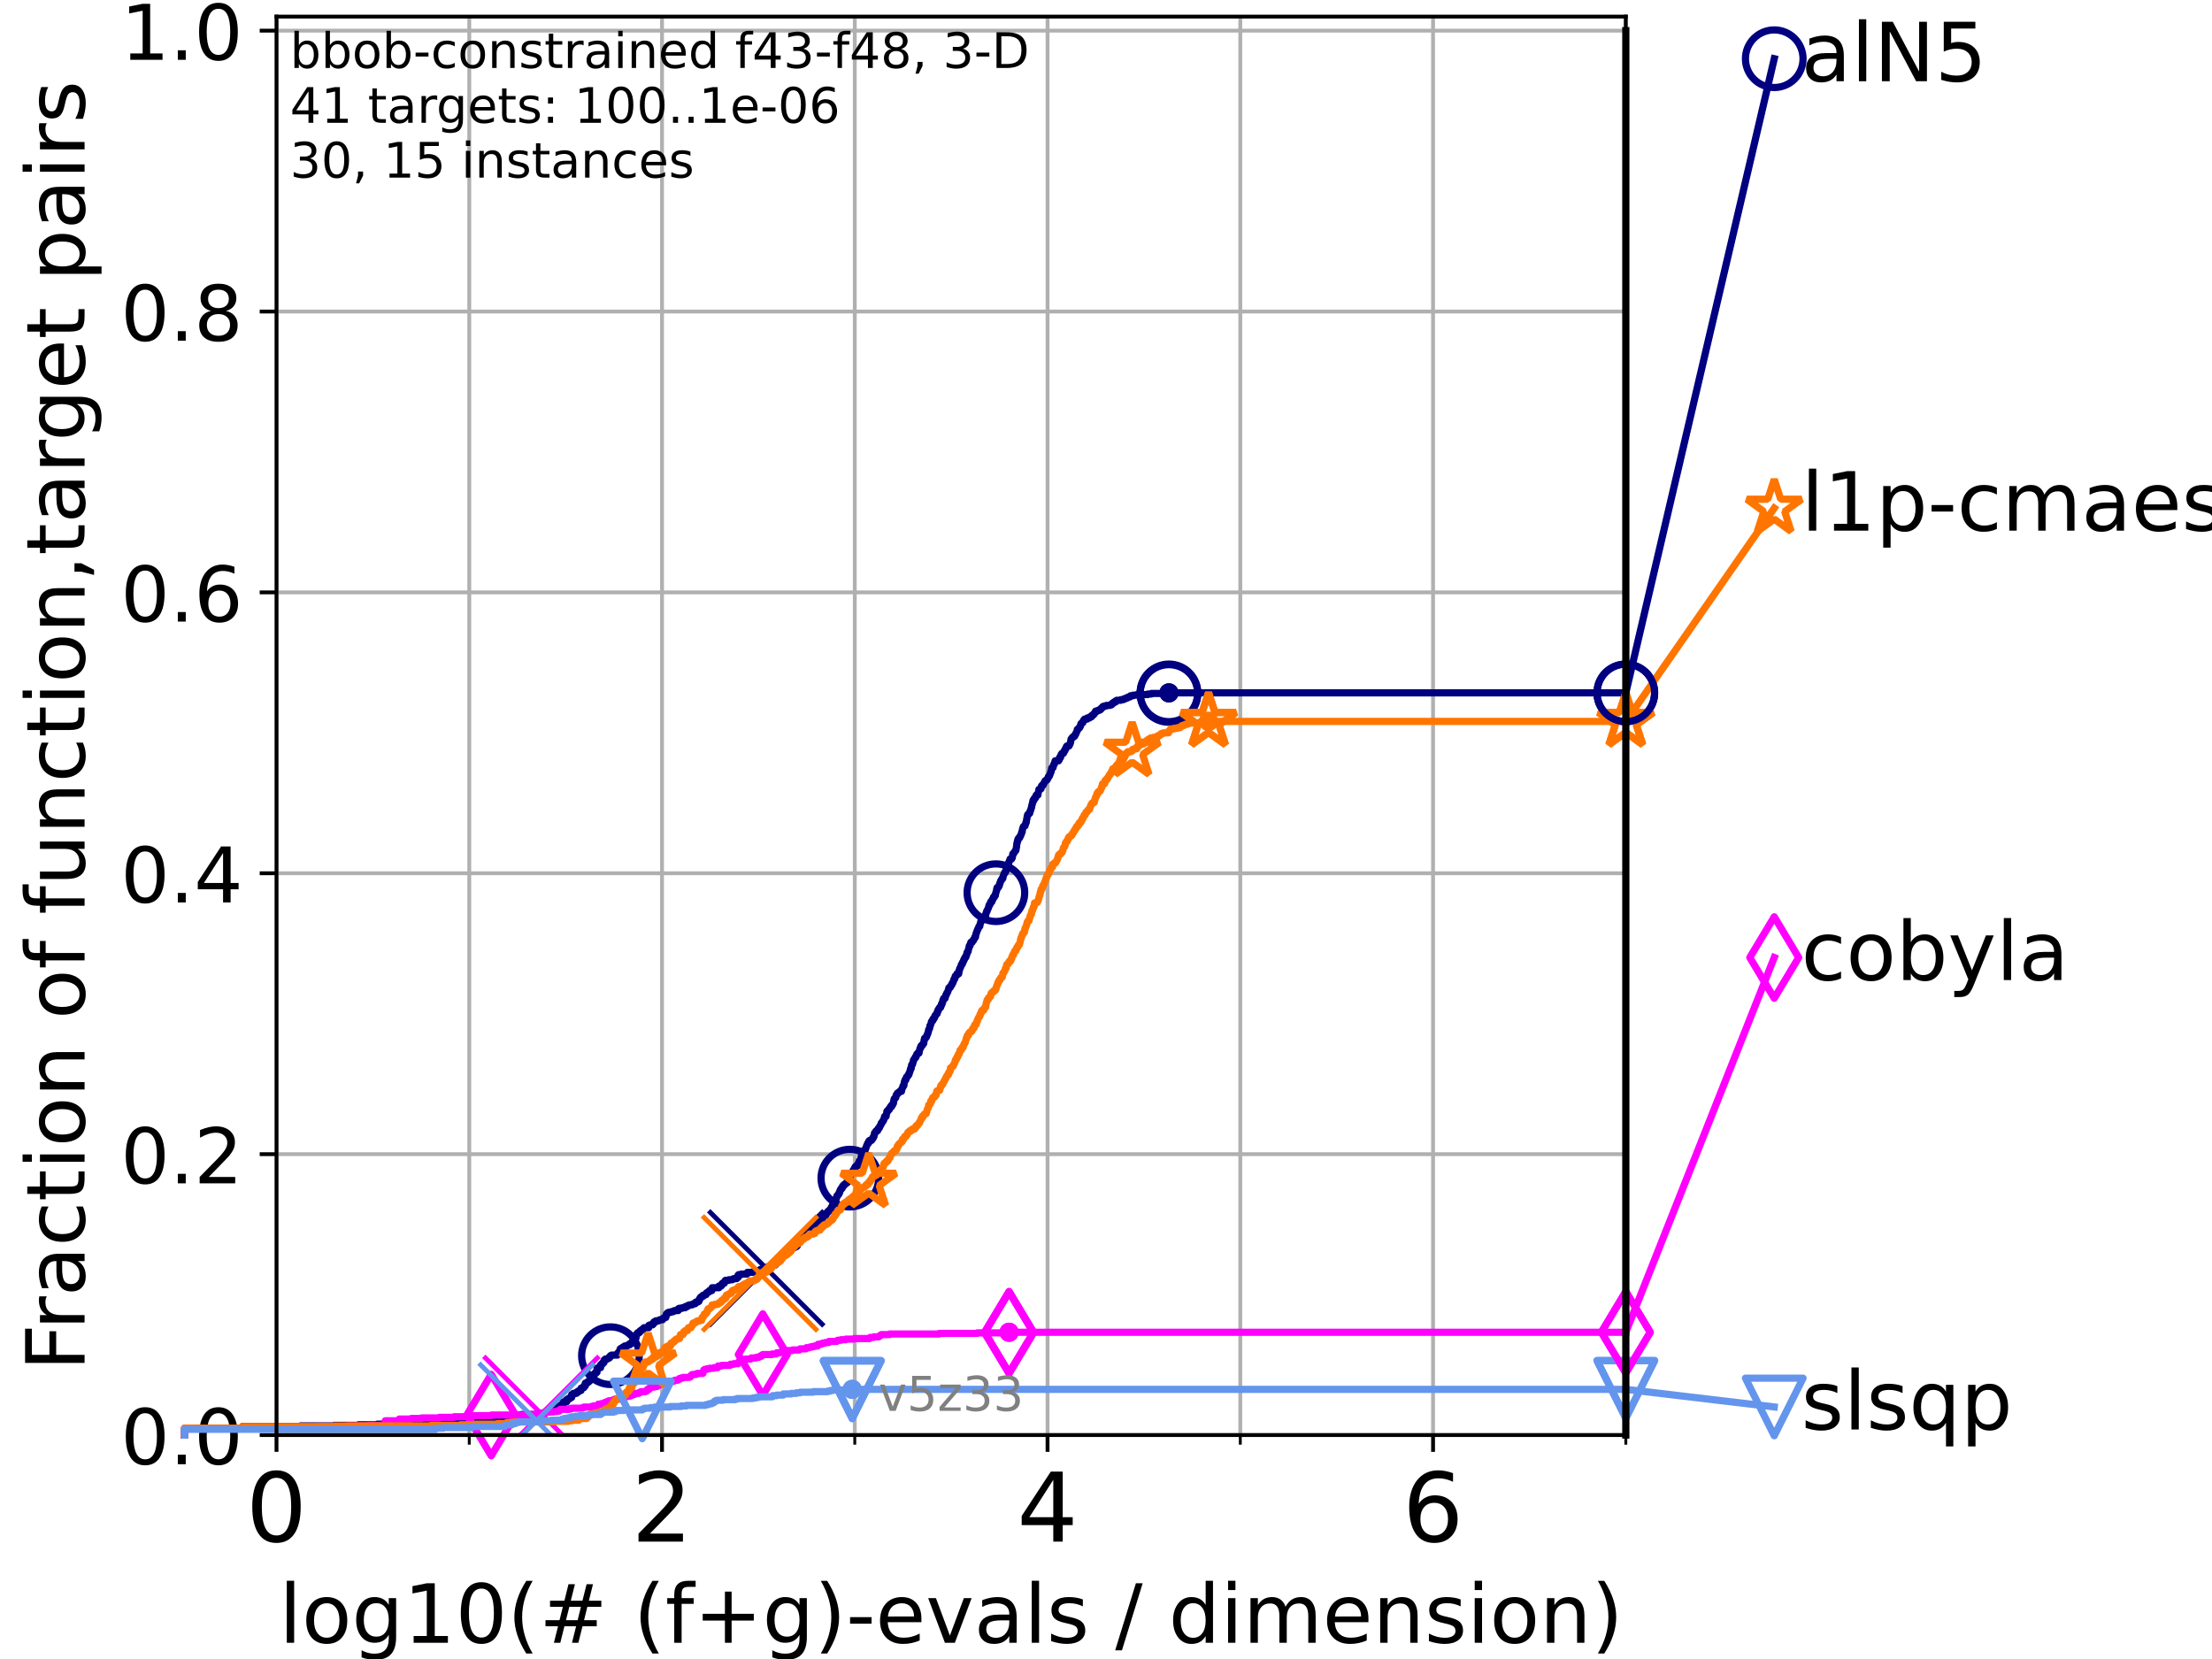 <?xml version="1.0" encoding="utf-8" standalone="no"?>
<!DOCTYPE svg PUBLIC "-//W3C//DTD SVG 1.1//EN"
  "http://www.w3.org/Graphics/SVG/1.1/DTD/svg11.dtd">
<!-- Created with matplotlib (https://matplotlib.org/) -->
<svg height="345.6pt" version="1.1" viewBox="0 0 460.8 345.6" width="460.8pt" xmlns="http://www.w3.org/2000/svg" xmlns:xlink="http://www.w3.org/1999/xlink">
 <defs>
  <style type="text/css">*{stroke-linecap:butt;stroke-linejoin:round;}</style>
 </defs>
 <g id="figure_1">
  <g id="patch_1">
   <path d="M 0 345.6 
L 460.8 345.6 
L 460.8 0 
L 0 0 
z
" style="fill:#ffffff;"/>
  </g>
  <g id="axes_1">
   <g id="patch_2">
    <path d="M 57.6 298.944 
L 338.688 298.944 
L 338.688 3.456 
L 57.6 3.456 
z
" style="fill:#ffffff;"/>
   </g>
   <g id="matplotlib.axis_1">
    <g id="xtick_1">
     <g id="line2d_1">
      <path clip-path="url(#p7fa9e5ff59)" d="M 57.6 298.944 
L 57.6 3.456 
" style="fill:none;stroke:#b0b0b0;stroke-linecap:square;stroke-width:0.8;"/>
     </g>
     <g id="line2d_2">
      <defs>
       <path d="M 0 0 
L 0 3.5 
" id="m05c6c12ad6" style="stroke:#000000;stroke-width:0.8;"/>
      </defs>
      <g>
       <use style="stroke:#000000;stroke-width:0.8;" x="57.6" xlink:href="#m05c6c12ad6" y="298.944"/>
      </g>
     </g>
     <g id="text_1">
      <!-- 0 -->
      <g transform="translate(51.237 321.141)scale(0.2 -0.2)">
       <defs>
        <path d="M 31.781 66.406 
Q 24.172 66.406 20.328 58.906 
Q 16.5 51.422 16.5 36.375 
Q 16.5 21.391 20.328 13.891 
Q 24.172 6.391 31.781 6.391 
Q 39.453 6.391 43.281 13.891 
Q 47.125 21.391 47.125 36.375 
Q 47.125 51.422 43.281 58.906 
Q 39.453 66.406 31.781 66.406 
z
M 31.781 74.219 
Q 44.047 74.219 50.516 64.516 
Q 56.984 54.828 56.984 36.375 
Q 56.984 17.969 50.516 8.266 
Q 44.047 -1.422 31.781 -1.422 
Q 19.531 -1.422 13.062 8.266 
Q 6.594 17.969 6.594 36.375 
Q 6.594 54.828 13.062 64.516 
Q 19.531 74.219 31.781 74.219 
z
" id="DejaVuSans-48"/>
       </defs>
       <use xlink:href="#DejaVuSans-48"/>
      </g>
     </g>
    </g>
    <g id="xtick_2">
     <g id="line2d_3">
      <path clip-path="url(#p7fa9e5ff59)" d="M 137.911 298.944 
L 137.911 3.456 
" style="fill:none;stroke:#b0b0b0;stroke-linecap:square;stroke-width:0.8;"/>
     </g>
     <g id="line2d_4">
      <g>
       <use style="stroke:#000000;stroke-width:0.8;" x="137.911" xlink:href="#m05c6c12ad6" y="298.944"/>
      </g>
     </g>
     <g id="text_2">
      <!-- 2 -->
      <g transform="translate(131.548 321.141)scale(0.2 -0.2)">
       <defs>
        <path d="M 19.188 8.297 
L 53.609 8.297 
L 53.609 0 
L 7.328 0 
L 7.328 8.297 
Q 12.938 14.109 22.625 23.891 
Q 32.328 33.688 34.812 36.531 
Q 39.547 41.844 41.422 45.531 
Q 43.312 49.219 43.312 52.781 
Q 43.312 58.594 39.234 62.25 
Q 35.156 65.922 28.609 65.922 
Q 23.969 65.922 18.812 64.312 
Q 13.672 62.703 7.812 59.422 
L 7.812 69.391 
Q 13.766 71.781 18.938 73 
Q 24.125 74.219 28.422 74.219 
Q 39.75 74.219 46.484 68.547 
Q 53.219 62.891 53.219 53.422 
Q 53.219 48.922 51.531 44.891 
Q 49.859 40.875 45.406 35.406 
Q 44.188 33.984 37.641 27.219 
Q 31.109 20.453 19.188 8.297 
z
" id="DejaVuSans-50"/>
       </defs>
       <use xlink:href="#DejaVuSans-50"/>
      </g>
     </g>
    </g>
    <g id="xtick_3">
     <g id="line2d_5">
      <path clip-path="url(#p7fa9e5ff59)" d="M 218.222 298.944 
L 218.222 3.456 
" style="fill:none;stroke:#b0b0b0;stroke-linecap:square;stroke-width:0.8;"/>
     </g>
     <g id="line2d_6">
      <g>
       <use style="stroke:#000000;stroke-width:0.8;" x="218.222" xlink:href="#m05c6c12ad6" y="298.944"/>
      </g>
     </g>
     <g id="text_3">
      <!-- 4 -->
      <g transform="translate(211.859 321.141)scale(0.2 -0.2)">
       <defs>
        <path d="M 37.797 64.312 
L 12.891 25.391 
L 37.797 25.391 
z
M 35.203 72.906 
L 47.609 72.906 
L 47.609 25.391 
L 58.016 25.391 
L 58.016 17.188 
L 47.609 17.188 
L 47.609 0 
L 37.797 0 
L 37.797 17.188 
L 4.891 17.188 
L 4.891 26.703 
z
" id="DejaVuSans-52"/>
       </defs>
       <use xlink:href="#DejaVuSans-52"/>
      </g>
     </g>
    </g>
    <g id="xtick_4">
     <g id="line2d_7">
      <path clip-path="url(#p7fa9e5ff59)" d="M 298.533 298.944 
L 298.533 3.456 
" style="fill:none;stroke:#b0b0b0;stroke-linecap:square;stroke-width:0.8;"/>
     </g>
     <g id="line2d_8">
      <g>
       <use style="stroke:#000000;stroke-width:0.8;" x="298.533" xlink:href="#m05c6c12ad6" y="298.944"/>
      </g>
     </g>
     <g id="text_4">
      <!-- 6 -->
      <g transform="translate(292.17 321.141)scale(0.2 -0.2)">
       <defs>
        <path d="M 33.016 40.375 
Q 26.375 40.375 22.484 35.828 
Q 18.609 31.297 18.609 23.391 
Q 18.609 15.531 22.484 10.953 
Q 26.375 6.391 33.016 6.391 
Q 39.656 6.391 43.531 10.953 
Q 47.406 15.531 47.406 23.391 
Q 47.406 31.297 43.531 35.828 
Q 39.656 40.375 33.016 40.375 
z
M 52.594 71.297 
L 52.594 62.312 
Q 48.875 64.062 45.094 64.984 
Q 41.312 65.922 37.594 65.922 
Q 27.828 65.922 22.672 59.328 
Q 17.531 52.734 16.797 39.406 
Q 19.672 43.656 24.016 45.922 
Q 28.375 48.188 33.594 48.188 
Q 44.578 48.188 50.953 41.516 
Q 57.328 34.859 57.328 23.391 
Q 57.328 12.156 50.688 5.359 
Q 44.047 -1.422 33.016 -1.422 
Q 20.359 -1.422 13.672 8.266 
Q 6.984 17.969 6.984 36.375 
Q 6.984 53.656 15.188 63.938 
Q 23.391 74.219 37.203 74.219 
Q 40.922 74.219 44.703 73.484 
Q 48.484 72.75 52.594 71.297 
z
" id="DejaVuSans-54"/>
       </defs>
       <use xlink:href="#DejaVuSans-54"/>
      </g>
     </g>
    </g>
    <g id="xtick_5">
     <g id="line2d_9">
      <path clip-path="url(#p7fa9e5ff59)" d="M 97.755 298.944 
L 97.755 3.456 
" style="fill:none;stroke:#b0b0b0;stroke-linecap:square;stroke-width:0.8;"/>
     </g>
     <g id="line2d_10">
      <defs>
       <path d="M 0 0 
L 0 2 
" id="m2d5e6df81f" style="stroke:#000000;stroke-width:0.6;"/>
      </defs>
      <g>
       <use style="stroke:#000000;stroke-width:0.6;" x="97.755" xlink:href="#m2d5e6df81f" y="298.944"/>
      </g>
     </g>
    </g>
    <g id="xtick_6">
     <g id="line2d_11">
      <path clip-path="url(#p7fa9e5ff59)" d="M 178.066 298.944 
L 178.066 3.456 
" style="fill:none;stroke:#b0b0b0;stroke-linecap:square;stroke-width:0.8;"/>
     </g>
     <g id="line2d_12">
      <g>
       <use style="stroke:#000000;stroke-width:0.6;" x="178.066" xlink:href="#m2d5e6df81f" y="298.944"/>
      </g>
     </g>
    </g>
    <g id="xtick_7">
     <g id="line2d_13">
      <path clip-path="url(#p7fa9e5ff59)" d="M 258.377 298.944 
L 258.377 3.456 
" style="fill:none;stroke:#b0b0b0;stroke-linecap:square;stroke-width:0.8;"/>
     </g>
     <g id="line2d_14">
      <g>
       <use style="stroke:#000000;stroke-width:0.6;" x="258.377" xlink:href="#m2d5e6df81f" y="298.944"/>
      </g>
     </g>
    </g>
    <g id="xtick_8">
     <g id="line2d_15">
      <path clip-path="url(#p7fa9e5ff59)" d="M 338.688 298.944 
L 338.688 3.456 
" style="fill:none;stroke:#b0b0b0;stroke-linecap:square;stroke-width:0.8;"/>
     </g>
     <g id="line2d_16">
      <g>
       <use style="stroke:#000000;stroke-width:0.6;" x="338.688" xlink:href="#m2d5e6df81f" y="298.944"/>
      </g>
     </g>
    </g>
    <g id="text_5">
     <!-- log10(# (f+g)-evals / dimension) -->
     <g transform="translate(58.145 342.218)scale(0.17 -0.17)">
      <defs>
       <path d="M 9.422 75.984 
L 18.406 75.984 
L 18.406 0 
L 9.422 0 
z
" id="DejaVuSans-108"/>
       <path d="M 30.609 48.391 
Q 23.391 48.391 19.188 42.75 
Q 14.984 37.109 14.984 27.297 
Q 14.984 17.484 19.156 11.844 
Q 23.344 6.203 30.609 6.203 
Q 37.797 6.203 41.984 11.859 
Q 46.188 17.531 46.188 27.297 
Q 46.188 37.016 41.984 42.703 
Q 37.797 48.391 30.609 48.391 
z
M 30.609 56 
Q 42.328 56 49.016 48.375 
Q 55.719 40.766 55.719 27.297 
Q 55.719 13.875 49.016 6.219 
Q 42.328 -1.422 30.609 -1.422 
Q 18.844 -1.422 12.172 6.219 
Q 5.516 13.875 5.516 27.297 
Q 5.516 40.766 12.172 48.375 
Q 18.844 56 30.609 56 
z
" id="DejaVuSans-111"/>
       <path d="M 45.406 27.984 
Q 45.406 37.75 41.375 43.109 
Q 37.359 48.484 30.078 48.484 
Q 22.859 48.484 18.828 43.109 
Q 14.797 37.75 14.797 27.984 
Q 14.797 18.266 18.828 12.891 
Q 22.859 7.516 30.078 7.516 
Q 37.359 7.516 41.375 12.891 
Q 45.406 18.266 45.406 27.984 
z
M 54.391 6.781 
Q 54.391 -7.172 48.188 -13.984 
Q 42 -20.797 29.203 -20.797 
Q 24.469 -20.797 20.266 -20.094 
Q 16.062 -19.391 12.109 -17.922 
L 12.109 -9.188 
Q 16.062 -11.328 19.922 -12.344 
Q 23.781 -13.375 27.781 -13.375 
Q 36.625 -13.375 41.016 -8.766 
Q 45.406 -4.156 45.406 5.172 
L 45.406 9.625 
Q 42.625 4.781 38.281 2.391 
Q 33.938 0 27.875 0 
Q 17.828 0 11.672 7.656 
Q 5.516 15.328 5.516 27.984 
Q 5.516 40.672 11.672 48.328 
Q 17.828 56 27.875 56 
Q 33.938 56 38.281 53.609 
Q 42.625 51.219 45.406 46.391 
L 45.406 54.688 
L 54.391 54.688 
z
" id="DejaVuSans-103"/>
       <path d="M 12.406 8.297 
L 28.516 8.297 
L 28.516 63.922 
L 10.984 60.406 
L 10.984 69.391 
L 28.422 72.906 
L 38.281 72.906 
L 38.281 8.297 
L 54.391 8.297 
L 54.391 0 
L 12.406 0 
z
" id="DejaVuSans-49"/>
       <path d="M 31 75.875 
Q 24.469 64.656 21.281 53.656 
Q 18.109 42.672 18.109 31.391 
Q 18.109 20.125 21.312 9.062 
Q 24.516 -2 31 -13.188 
L 23.188 -13.188 
Q 15.875 -1.703 12.234 9.375 
Q 8.594 20.453 8.594 31.391 
Q 8.594 42.281 12.203 53.312 
Q 15.828 64.359 23.188 75.875 
z
" id="DejaVuSans-40"/>
       <path d="M 51.125 44 
L 36.922 44 
L 32.812 27.688 
L 47.125 27.688 
z
M 43.797 71.781 
L 38.719 51.516 
L 52.984 51.516 
L 58.109 71.781 
L 65.922 71.781 
L 60.891 51.516 
L 76.125 51.516 
L 76.125 44 
L 58.984 44 
L 54.984 27.688 
L 70.516 27.688 
L 70.516 20.219 
L 53.078 20.219 
L 48 0 
L 40.188 0 
L 45.219 20.219 
L 30.906 20.219 
L 25.875 0 
L 18.016 0 
L 23.094 20.219 
L 7.719 20.219 
L 7.719 27.688 
L 24.906 27.688 
L 29 44 
L 13.281 44 
L 13.281 51.516 
L 30.906 51.516 
L 35.891 71.781 
z
" id="DejaVuSans-35"/>
       <path id="DejaVuSans-32"/>
       <path d="M 37.109 75.984 
L 37.109 68.5 
L 28.516 68.5 
Q 23.688 68.5 21.797 66.547 
Q 19.922 64.594 19.922 59.516 
L 19.922 54.688 
L 34.719 54.688 
L 34.719 47.703 
L 19.922 47.703 
L 19.922 0 
L 10.891 0 
L 10.891 47.703 
L 2.297 47.703 
L 2.297 54.688 
L 10.891 54.688 
L 10.891 58.5 
Q 10.891 67.625 15.141 71.797 
Q 19.391 75.984 28.609 75.984 
z
" id="DejaVuSans-102"/>
       <path d="M 46 62.703 
L 46 35.5 
L 73.188 35.5 
L 73.188 27.203 
L 46 27.203 
L 46 0 
L 37.797 0 
L 37.797 27.203 
L 10.594 27.203 
L 10.594 35.5 
L 37.797 35.5 
L 37.797 62.703 
z
" id="DejaVuSans-43"/>
       <path d="M 8.016 75.875 
L 15.828 75.875 
Q 23.141 64.359 26.781 53.312 
Q 30.422 42.281 30.422 31.391 
Q 30.422 20.453 26.781 9.375 
Q 23.141 -1.703 15.828 -13.188 
L 8.016 -13.188 
Q 14.5 -2 17.703 9.062 
Q 20.906 20.125 20.906 31.391 
Q 20.906 42.672 17.703 53.656 
Q 14.5 64.656 8.016 75.875 
z
" id="DejaVuSans-41"/>
       <path d="M 4.891 31.391 
L 31.203 31.391 
L 31.203 23.391 
L 4.891 23.391 
z
" id="DejaVuSans-45"/>
       <path d="M 56.203 29.594 
L 56.203 25.203 
L 14.891 25.203 
Q 15.484 15.922 20.484 11.062 
Q 25.484 6.203 34.422 6.203 
Q 39.594 6.203 44.453 7.469 
Q 49.312 8.734 54.109 11.281 
L 54.109 2.781 
Q 49.266 0.734 44.188 -0.344 
Q 39.109 -1.422 33.891 -1.422 
Q 20.797 -1.422 13.156 6.188 
Q 5.516 13.812 5.516 26.812 
Q 5.516 40.234 12.766 48.109 
Q 20.016 56 32.328 56 
Q 43.359 56 49.781 48.891 
Q 56.203 41.797 56.203 29.594 
z
M 47.219 32.234 
Q 47.125 39.594 43.094 43.984 
Q 39.062 48.391 32.422 48.391 
Q 24.906 48.391 20.391 44.141 
Q 15.875 39.891 15.188 32.172 
z
" id="DejaVuSans-101"/>
       <path d="M 2.984 54.688 
L 12.5 54.688 
L 29.594 8.797 
L 46.688 54.688 
L 56.203 54.688 
L 35.688 0 
L 23.484 0 
z
" id="DejaVuSans-118"/>
       <path d="M 34.281 27.484 
Q 23.391 27.484 19.188 25 
Q 14.984 22.516 14.984 16.5 
Q 14.984 11.719 18.141 8.906 
Q 21.297 6.109 26.703 6.109 
Q 34.188 6.109 38.703 11.406 
Q 43.219 16.703 43.219 25.484 
L 43.219 27.484 
z
M 52.203 31.203 
L 52.203 0 
L 43.219 0 
L 43.219 8.297 
Q 40.141 3.328 35.547 0.953 
Q 30.953 -1.422 24.312 -1.422 
Q 15.922 -1.422 10.953 3.297 
Q 6 8.016 6 15.922 
Q 6 25.141 12.172 29.828 
Q 18.359 34.516 30.609 34.516 
L 43.219 34.516 
L 43.219 35.406 
Q 43.219 41.609 39.141 45 
Q 35.062 48.391 27.688 48.391 
Q 23 48.391 18.547 47.266 
Q 14.109 46.141 10.016 43.891 
L 10.016 52.203 
Q 14.938 54.109 19.578 55.047 
Q 24.219 56 28.609 56 
Q 40.484 56 46.344 49.844 
Q 52.203 43.703 52.203 31.203 
z
" id="DejaVuSans-97"/>
       <path d="M 44.281 53.078 
L 44.281 44.578 
Q 40.484 46.531 36.375 47.5 
Q 32.281 48.484 27.875 48.484 
Q 21.188 48.484 17.844 46.438 
Q 14.5 44.391 14.5 40.281 
Q 14.5 37.156 16.891 35.375 
Q 19.281 33.594 26.516 31.984 
L 29.594 31.297 
Q 39.156 29.25 43.188 25.516 
Q 47.219 21.781 47.219 15.094 
Q 47.219 7.469 41.188 3.016 
Q 35.156 -1.422 24.609 -1.422 
Q 20.219 -1.422 15.453 -0.562 
Q 10.688 0.297 5.422 2 
L 5.422 11.281 
Q 10.406 8.688 15.234 7.391 
Q 20.062 6.109 24.812 6.109 
Q 31.156 6.109 34.562 8.281 
Q 37.984 10.453 37.984 14.406 
Q 37.984 18.062 35.516 20.016 
Q 33.062 21.969 24.703 23.781 
L 21.578 24.516 
Q 13.234 26.266 9.516 29.906 
Q 5.812 33.547 5.812 39.891 
Q 5.812 47.609 11.281 51.797 
Q 16.75 56 26.812 56 
Q 31.781 56 36.172 55.266 
Q 40.578 54.547 44.281 53.078 
z
" id="DejaVuSans-115"/>
       <path d="M 25.391 72.906 
L 33.688 72.906 
L 8.297 -9.281 
L 0 -9.281 
z
" id="DejaVuSans-47"/>
       <path d="M 45.406 46.391 
L 45.406 75.984 
L 54.391 75.984 
L 54.391 0 
L 45.406 0 
L 45.406 8.203 
Q 42.578 3.328 38.25 0.953 
Q 33.938 -1.422 27.875 -1.422 
Q 17.969 -1.422 11.734 6.484 
Q 5.516 14.406 5.516 27.297 
Q 5.516 40.188 11.734 48.094 
Q 17.969 56 27.875 56 
Q 33.938 56 38.25 53.625 
Q 42.578 51.266 45.406 46.391 
z
M 14.797 27.297 
Q 14.797 17.391 18.875 11.75 
Q 22.953 6.109 30.078 6.109 
Q 37.203 6.109 41.297 11.75 
Q 45.406 17.391 45.406 27.297 
Q 45.406 37.203 41.297 42.844 
Q 37.203 48.484 30.078 48.484 
Q 22.953 48.484 18.875 42.844 
Q 14.797 37.203 14.797 27.297 
z
" id="DejaVuSans-100"/>
       <path d="M 9.422 54.688 
L 18.406 54.688 
L 18.406 0 
L 9.422 0 
z
M 9.422 75.984 
L 18.406 75.984 
L 18.406 64.594 
L 9.422 64.594 
z
" id="DejaVuSans-105"/>
       <path d="M 52 44.188 
Q 55.375 50.25 60.062 53.125 
Q 64.75 56 71.094 56 
Q 79.641 56 84.281 50.016 
Q 88.922 44.047 88.922 33.016 
L 88.922 0 
L 79.891 0 
L 79.891 32.719 
Q 79.891 40.578 77.094 44.375 
Q 74.312 48.188 68.609 48.188 
Q 61.625 48.188 57.562 43.547 
Q 53.516 38.922 53.516 30.906 
L 53.516 0 
L 44.484 0 
L 44.484 32.719 
Q 44.484 40.625 41.703 44.406 
Q 38.922 48.188 33.109 48.188 
Q 26.219 48.188 22.156 43.531 
Q 18.109 38.875 18.109 30.906 
L 18.109 0 
L 9.078 0 
L 9.078 54.688 
L 18.109 54.688 
L 18.109 46.188 
Q 21.188 51.219 25.484 53.609 
Q 29.781 56 35.688 56 
Q 41.656 56 45.828 52.969 
Q 50 49.953 52 44.188 
z
" id="DejaVuSans-109"/>
       <path d="M 54.891 33.016 
L 54.891 0 
L 45.906 0 
L 45.906 32.719 
Q 45.906 40.484 42.875 44.328 
Q 39.844 48.188 33.797 48.188 
Q 26.516 48.188 22.312 43.547 
Q 18.109 38.922 18.109 30.906 
L 18.109 0 
L 9.078 0 
L 9.078 54.688 
L 18.109 54.688 
L 18.109 46.188 
Q 21.344 51.125 25.703 53.562 
Q 30.078 56 35.797 56 
Q 45.219 56 50.047 50.172 
Q 54.891 44.344 54.891 33.016 
z
" id="DejaVuSans-110"/>
      </defs>
      <use xlink:href="#DejaVuSans-108"/>
      <use x="27.783" xlink:href="#DejaVuSans-111"/>
      <use x="88.965" xlink:href="#DejaVuSans-103"/>
      <use x="152.441" xlink:href="#DejaVuSans-49"/>
      <use x="216.064" xlink:href="#DejaVuSans-48"/>
      <use x="279.688" xlink:href="#DejaVuSans-40"/>
      <use x="318.701" xlink:href="#DejaVuSans-35"/>
      <use x="402.49" xlink:href="#DejaVuSans-32"/>
      <use x="434.277" xlink:href="#DejaVuSans-40"/>
      <use x="473.291" xlink:href="#DejaVuSans-102"/>
      <use x="508.496" xlink:href="#DejaVuSans-43"/>
      <use x="592.285" xlink:href="#DejaVuSans-103"/>
      <use x="655.762" xlink:href="#DejaVuSans-41"/>
      <use x="694.775" xlink:href="#DejaVuSans-45"/>
      <use x="730.859" xlink:href="#DejaVuSans-101"/>
      <use x="792.383" xlink:href="#DejaVuSans-118"/>
      <use x="851.562" xlink:href="#DejaVuSans-97"/>
      <use x="912.842" xlink:href="#DejaVuSans-108"/>
      <use x="940.625" xlink:href="#DejaVuSans-115"/>
      <use x="992.725" xlink:href="#DejaVuSans-32"/>
      <use x="1024.512" xlink:href="#DejaVuSans-47"/>
      <use x="1058.203" xlink:href="#DejaVuSans-32"/>
      <use x="1089.99" xlink:href="#DejaVuSans-100"/>
      <use x="1153.467" xlink:href="#DejaVuSans-105"/>
      <use x="1181.25" xlink:href="#DejaVuSans-109"/>
      <use x="1278.662" xlink:href="#DejaVuSans-101"/>
      <use x="1340.186" xlink:href="#DejaVuSans-110"/>
      <use x="1403.564" xlink:href="#DejaVuSans-115"/>
      <use x="1455.664" xlink:href="#DejaVuSans-105"/>
      <use x="1483.447" xlink:href="#DejaVuSans-111"/>
      <use x="1544.629" xlink:href="#DejaVuSans-110"/>
      <use x="1608.008" xlink:href="#DejaVuSans-41"/>
     </g>
    </g>
   </g>
   <g id="matplotlib.axis_2">
    <g id="ytick_1">
     <g id="line2d_17">
      <path clip-path="url(#p7fa9e5ff59)" d="M 57.6 298.944 
L 338.688 298.944 
" style="fill:none;stroke:#b0b0b0;stroke-linecap:square;stroke-width:0.8;"/>
     </g>
     <g id="line2d_18">
      <defs>
       <path d="M 0 0 
L -3.5 0 
" id="m2bbbaf17a9" style="stroke:#000000;stroke-width:0.8;"/>
      </defs>
      <g>
       <use style="stroke:#000000;stroke-width:0.8;" x="57.6" xlink:href="#m2bbbaf17a9" y="298.944"/>
      </g>
     </g>
     <g id="text_6">
      <!-- 0.0 -->
      <g transform="translate(25.155 305.023)scale(0.16 -0.16)">
       <defs>
        <path d="M 10.688 12.406 
L 21 12.406 
L 21 0 
L 10.688 0 
z
" id="DejaVuSans-46"/>
       </defs>
       <use xlink:href="#DejaVuSans-48"/>
       <use x="63.623" xlink:href="#DejaVuSans-46"/>
       <use x="95.41" xlink:href="#DejaVuSans-48"/>
      </g>
     </g>
    </g>
    <g id="ytick_2">
     <g id="line2d_19">
      <path clip-path="url(#p7fa9e5ff59)" d="M 57.6 240.432 
L 338.688 240.432 
" style="fill:none;stroke:#b0b0b0;stroke-linecap:square;stroke-width:0.8;"/>
     </g>
     <g id="line2d_20">
      <g>
       <use style="stroke:#000000;stroke-width:0.8;" x="57.6" xlink:href="#m2bbbaf17a9" y="240.432"/>
      </g>
     </g>
     <g id="text_7">
      <!-- 0.2 -->
      <g transform="translate(25.155 246.51)scale(0.16 -0.16)">
       <use xlink:href="#DejaVuSans-48"/>
       <use x="63.623" xlink:href="#DejaVuSans-46"/>
       <use x="95.41" xlink:href="#DejaVuSans-50"/>
      </g>
     </g>
    </g>
    <g id="ytick_3">
     <g id="line2d_21">
      <path clip-path="url(#p7fa9e5ff59)" d="M 57.6 181.919 
L 338.688 181.919 
" style="fill:none;stroke:#b0b0b0;stroke-linecap:square;stroke-width:0.8;"/>
     </g>
     <g id="line2d_22">
      <g>
       <use style="stroke:#000000;stroke-width:0.8;" x="57.6" xlink:href="#m2bbbaf17a9" y="181.919"/>
      </g>
     </g>
     <g id="text_8">
      <!-- 0.4 -->
      <g transform="translate(25.155 187.998)scale(0.16 -0.16)">
       <use xlink:href="#DejaVuSans-48"/>
       <use x="63.623" xlink:href="#DejaVuSans-46"/>
       <use x="95.41" xlink:href="#DejaVuSans-52"/>
      </g>
     </g>
    </g>
    <g id="ytick_4">
     <g id="line2d_23">
      <path clip-path="url(#p7fa9e5ff59)" d="M 57.6 123.407 
L 338.688 123.407 
" style="fill:none;stroke:#b0b0b0;stroke-linecap:square;stroke-width:0.8;"/>
     </g>
     <g id="line2d_24">
      <g>
       <use style="stroke:#000000;stroke-width:0.8;" x="57.6" xlink:href="#m2bbbaf17a9" y="123.407"/>
      </g>
     </g>
     <g id="text_9">
      <!-- 0.6 -->
      <g transform="translate(25.155 129.485)scale(0.16 -0.16)">
       <use xlink:href="#DejaVuSans-48"/>
       <use x="63.623" xlink:href="#DejaVuSans-46"/>
       <use x="95.41" xlink:href="#DejaVuSans-54"/>
      </g>
     </g>
    </g>
    <g id="ytick_5">
     <g id="line2d_25">
      <path clip-path="url(#p7fa9e5ff59)" d="M 57.6 64.894 
L 338.688 64.894 
" style="fill:none;stroke:#b0b0b0;stroke-linecap:square;stroke-width:0.8;"/>
     </g>
     <g id="line2d_26">
      <g>
       <use style="stroke:#000000;stroke-width:0.8;" x="57.6" xlink:href="#m2bbbaf17a9" y="64.894"/>
      </g>
     </g>
     <g id="text_10">
      <!-- 0.8 -->
      <g transform="translate(25.155 70.973)scale(0.16 -0.16)">
       <defs>
        <path d="M 31.781 34.625 
Q 24.75 34.625 20.719 30.859 
Q 16.703 27.094 16.703 20.516 
Q 16.703 13.922 20.719 10.156 
Q 24.75 6.391 31.781 6.391 
Q 38.812 6.391 42.859 10.172 
Q 46.922 13.969 46.922 20.516 
Q 46.922 27.094 42.891 30.859 
Q 38.875 34.625 31.781 34.625 
z
M 21.922 38.812 
Q 15.578 40.375 12.031 44.719 
Q 8.5 49.078 8.5 55.328 
Q 8.5 64.062 14.719 69.141 
Q 20.953 74.219 31.781 74.219 
Q 42.672 74.219 48.875 69.141 
Q 55.078 64.062 55.078 55.328 
Q 55.078 49.078 51.531 44.719 
Q 48 40.375 41.703 38.812 
Q 48.828 37.156 52.797 32.312 
Q 56.781 27.484 56.781 20.516 
Q 56.781 9.906 50.312 4.234 
Q 43.844 -1.422 31.781 -1.422 
Q 19.734 -1.422 13.25 4.234 
Q 6.781 9.906 6.781 20.516 
Q 6.781 27.484 10.781 32.312 
Q 14.797 37.156 21.922 38.812 
z
M 18.312 54.391 
Q 18.312 48.734 21.844 45.562 
Q 25.391 42.391 31.781 42.391 
Q 38.141 42.391 41.719 45.562 
Q 45.312 48.734 45.312 54.391 
Q 45.312 60.062 41.719 63.234 
Q 38.141 66.406 31.781 66.406 
Q 25.391 66.406 21.844 63.234 
Q 18.312 60.062 18.312 54.391 
z
" id="DejaVuSans-56"/>
       </defs>
       <use xlink:href="#DejaVuSans-48"/>
       <use x="63.623" xlink:href="#DejaVuSans-46"/>
       <use x="95.41" xlink:href="#DejaVuSans-56"/>
      </g>
     </g>
    </g>
    <g id="ytick_6">
     <g id="line2d_27">
      <path clip-path="url(#p7fa9e5ff59)" d="M 57.6 6.382 
L 338.688 6.382 
" style="fill:none;stroke:#b0b0b0;stroke-linecap:square;stroke-width:0.8;"/>
     </g>
     <g id="line2d_28">
      <g>
       <use style="stroke:#000000;stroke-width:0.8;" x="57.6" xlink:href="#m2bbbaf17a9" y="6.382"/>
      </g>
     </g>
     <g id="text_11">
      <!-- 1.0 -->
      <g transform="translate(25.155 12.46)scale(0.16 -0.16)">
       <use xlink:href="#DejaVuSans-49"/>
       <use x="63.623" xlink:href="#DejaVuSans-46"/>
       <use x="95.41" xlink:href="#DejaVuSans-48"/>
      </g>
     </g>
    </g>
    <g id="text_12">
     <!-- Fraction of function,target pairs -->
     <g transform="translate(17.62 285.585)rotate(-90)scale(0.17 -0.17)">
      <defs>
       <path d="M 9.812 72.906 
L 51.703 72.906 
L 51.703 64.594 
L 19.672 64.594 
L 19.672 43.109 
L 48.578 43.109 
L 48.578 34.812 
L 19.672 34.812 
L 19.672 0 
L 9.812 0 
z
" id="DejaVuSans-70"/>
       <path d="M 41.109 46.297 
Q 39.594 47.172 37.812 47.578 
Q 36.031 48 33.891 48 
Q 26.266 48 22.188 43.047 
Q 18.109 38.094 18.109 28.812 
L 18.109 0 
L 9.078 0 
L 9.078 54.688 
L 18.109 54.688 
L 18.109 46.188 
Q 20.953 51.172 25.484 53.578 
Q 30.031 56 36.531 56 
Q 37.453 56 38.578 55.875 
Q 39.703 55.766 41.062 55.516 
z
" id="DejaVuSans-114"/>
       <path d="M 48.781 52.594 
L 48.781 44.188 
Q 44.969 46.297 41.141 47.344 
Q 37.312 48.391 33.406 48.391 
Q 24.656 48.391 19.812 42.844 
Q 14.984 37.312 14.984 27.297 
Q 14.984 17.281 19.812 11.734 
Q 24.656 6.203 33.406 6.203 
Q 37.312 6.203 41.141 7.25 
Q 44.969 8.297 48.781 10.406 
L 48.781 2.094 
Q 45.016 0.344 40.984 -0.531 
Q 36.969 -1.422 32.422 -1.422 
Q 20.062 -1.422 12.781 6.344 
Q 5.516 14.109 5.516 27.297 
Q 5.516 40.672 12.859 48.328 
Q 20.219 56 33.016 56 
Q 37.156 56 41.109 55.141 
Q 45.062 54.297 48.781 52.594 
z
" id="DejaVuSans-99"/>
       <path d="M 18.312 70.219 
L 18.312 54.688 
L 36.812 54.688 
L 36.812 47.703 
L 18.312 47.703 
L 18.312 18.016 
Q 18.312 11.328 20.141 9.422 
Q 21.969 7.516 27.594 7.516 
L 36.812 7.516 
L 36.812 0 
L 27.594 0 
Q 17.188 0 13.234 3.875 
Q 9.281 7.766 9.281 18.016 
L 9.281 47.703 
L 2.688 47.703 
L 2.688 54.688 
L 9.281 54.688 
L 9.281 70.219 
z
" id="DejaVuSans-116"/>
       <path d="M 8.5 21.578 
L 8.5 54.688 
L 17.484 54.688 
L 17.484 21.922 
Q 17.484 14.156 20.5 10.266 
Q 23.531 6.391 29.594 6.391 
Q 36.859 6.391 41.078 11.031 
Q 45.312 15.672 45.312 23.688 
L 45.312 54.688 
L 54.297 54.688 
L 54.297 0 
L 45.312 0 
L 45.312 8.406 
Q 42.047 3.422 37.719 1 
Q 33.406 -1.422 27.688 -1.422 
Q 18.266 -1.422 13.375 4.438 
Q 8.5 10.297 8.5 21.578 
z
M 31.109 56 
z
" id="DejaVuSans-117"/>
       <path d="M 11.719 12.406 
L 22.016 12.406 
L 22.016 4 
L 14.016 -11.625 
L 7.719 -11.625 
L 11.719 4 
z
" id="DejaVuSans-44"/>
       <path d="M 18.109 8.203 
L 18.109 -20.797 
L 9.078 -20.797 
L 9.078 54.688 
L 18.109 54.688 
L 18.109 46.391 
Q 20.953 51.266 25.266 53.625 
Q 29.594 56 35.594 56 
Q 45.562 56 51.781 48.094 
Q 58.016 40.188 58.016 27.297 
Q 58.016 14.406 51.781 6.484 
Q 45.562 -1.422 35.594 -1.422 
Q 29.594 -1.422 25.266 0.953 
Q 20.953 3.328 18.109 8.203 
z
M 48.688 27.297 
Q 48.688 37.203 44.609 42.844 
Q 40.531 48.484 33.406 48.484 
Q 26.266 48.484 22.188 42.844 
Q 18.109 37.203 18.109 27.297 
Q 18.109 17.391 22.188 11.75 
Q 26.266 6.109 33.406 6.109 
Q 40.531 6.109 44.609 11.75 
Q 48.688 17.391 48.688 27.297 
z
" id="DejaVuSans-112"/>
      </defs>
      <use xlink:href="#DejaVuSans-70"/>
      <use x="50.27" xlink:href="#DejaVuSans-114"/>
      <use x="91.383" xlink:href="#DejaVuSans-97"/>
      <use x="152.662" xlink:href="#DejaVuSans-99"/>
      <use x="207.643" xlink:href="#DejaVuSans-116"/>
      <use x="246.852" xlink:href="#DejaVuSans-105"/>
      <use x="274.635" xlink:href="#DejaVuSans-111"/>
      <use x="335.816" xlink:href="#DejaVuSans-110"/>
      <use x="399.195" xlink:href="#DejaVuSans-32"/>
      <use x="430.982" xlink:href="#DejaVuSans-111"/>
      <use x="492.164" xlink:href="#DejaVuSans-102"/>
      <use x="527.369" xlink:href="#DejaVuSans-32"/>
      <use x="559.156" xlink:href="#DejaVuSans-102"/>
      <use x="594.361" xlink:href="#DejaVuSans-117"/>
      <use x="657.74" xlink:href="#DejaVuSans-110"/>
      <use x="721.119" xlink:href="#DejaVuSans-99"/>
      <use x="776.1" xlink:href="#DejaVuSans-116"/>
      <use x="815.309" xlink:href="#DejaVuSans-105"/>
      <use x="843.092" xlink:href="#DejaVuSans-111"/>
      <use x="904.273" xlink:href="#DejaVuSans-110"/>
      <use x="967.652" xlink:href="#DejaVuSans-44"/>
      <use x="999.439" xlink:href="#DejaVuSans-116"/>
      <use x="1038.648" xlink:href="#DejaVuSans-97"/>
      <use x="1099.928" xlink:href="#DejaVuSans-114"/>
      <use x="1139.291" xlink:href="#DejaVuSans-103"/>
      <use x="1202.768" xlink:href="#DejaVuSans-101"/>
      <use x="1264.291" xlink:href="#DejaVuSans-116"/>
      <use x="1303.5" xlink:href="#DejaVuSans-32"/>
      <use x="1335.287" xlink:href="#DejaVuSans-112"/>
      <use x="1398.764" xlink:href="#DejaVuSans-97"/>
      <use x="1460.043" xlink:href="#DejaVuSans-105"/>
      <use x="1487.826" xlink:href="#DejaVuSans-114"/>
      <use x="1528.939" xlink:href="#DejaVuSans-115"/>
     </g>
    </g>
   </g>
   <g id="line2d_29">
    <defs>
     <path d="M 0 1.5 
C 0.398 1.5 0.779 1.342 1.061 1.061 
C 1.342 0.779 1.5 0.398 1.5 0 
C 1.5 -0.398 1.342 -0.779 1.061 -1.061 
C 0.779 -1.342 0.398 -1.5 0 -1.5 
C -0.398 -1.5 -0.779 -1.342 -1.061 -1.061 
C -1.342 -0.779 -1.5 -0.398 -1.5 0 
C -1.5 0.398 -1.342 0.779 -1.061 1.061 
C -0.779 1.342 -0.398 1.5 0 1.5 
z
" id="m15fccab60f" style="stroke:#000080;"/>
    </defs>
    <g>
     <use style="fill:#000080;stroke:#000080;" x="243.511" xlink:href="#m15fccab60f" y="144.338"/>
     <use style="fill:#000080;stroke:#000080;" x="243.511" xlink:href="#m15fccab60f" y="144.338"/>
    </g>
   </g>
   <g id="line2d_30">
    <path d="M 38.441 298.944 
L 38.441 297.636 
L 50.529 297.636 
L 50.529 297.16 
L 62.617 297.16 
L 62.617 297.041 
L 69.688 297.041 
L 69.688 296.922 
L 74.705 296.922 
L 74.705 296.803 
L 78.596 296.803 
L 78.596 296.684 
L 81.776 296.684 
L 81.776 296.565 
L 90.684 296.565 
L 90.684 296.328 
L 97.755 296.328 
L 97.755 296.209 
L 98.881 296.209 
L 98.881 295.852 
L 101.878 295.852 
L 101.878 295.733 
L 104.435 295.733 
L 104.435 295.614 
L 106.664 295.614 
L 106.664 295.376 
L 107.348 295.376 
L 107.348 295.138 
L 108.006 295.138 
L 108.006 294.782 
L 108.64 294.782 
L 108.64 294.663 
L 112.026 294.663 
L 112.026 294.425 
L 113.501 294.425 
L 113.501 294.187 
L 113.966 294.187 
L 113.966 294.068 
L 115.291 294.068 
L 115.291 293.83 
L 115.711 293.83 
L 115.711 293.711 
L 116.122 293.711 
L 116.122 293.235 
L 116.523 293.235 
L 116.523 292.879 
L 116.914 292.879 
L 116.914 292.641 
L 117.298 292.641 
L 117.298 292.046 
L 118.04 292.046 
L 118.04 291.57 
L 118.4 291.57 
L 118.4 291.333 
L 118.752 291.333 
L 118.752 291.095 
L 119.097 291.095 
L 119.097 290.5 
L 119.436 290.5 
L 119.436 290.262 
L 120.094 290.262 
L 120.094 290.024 
L 120.414 290.024 
L 120.414 289.787 
L 120.728 289.787 
L 120.728 289.668 
L 121.037 289.668 
L 121.037 289.192 
L 121.34 289.192 
L 121.34 289.073 
L 121.638 289.073 
L 121.638 288.716 
L 121.931 288.716 
L 121.931 288.122 
L 122.22 288.122 
L 122.22 288.003 
L 122.503 288.003 
L 122.503 287.765 
L 122.782 287.765 
L 122.782 287.527 
L 123.057 287.527 
L 123.057 286.932 
L 123.327 286.932 
L 123.327 286.576 
L 123.594 286.576 
L 123.594 286.338 
L 123.856 286.338 
L 123.856 286.1 
L 124.114 286.1 
L 124.114 285.862 
L 124.369 285.862 
L 124.369 285.029 
L 124.62 285.029 
L 124.62 284.911 
L 125.111 284.911 
L 125.111 284.316 
L 125.352 284.316 
L 125.352 284.078 
L 125.589 284.078 
L 125.589 283.84 
L 125.823 283.84 
L 125.823 283.364 
L 126.054 283.364 
L 126.054 283.127 
L 126.507 283.127 
L 126.507 283.008 
L 126.729 283.008 
L 126.729 282.889 
L 126.948 282.889 
L 126.948 282.651 
L 127.165 282.651 
L 127.165 282.413 
L 127.379 282.413 
L 127.379 282.294 
L 128.611 282.294 
L 128.611 281.937 
L 128.808 281.937 
L 128.808 281.818 
L 129.002 281.818 
L 129.002 281.462 
L 129.195 281.462 
L 129.195 280.986 
L 129.386 280.986 
L 129.386 280.867 
L 129.574 280.867 
L 129.574 280.748 
L 129.761 280.748 
L 129.761 280.629 
L 130.128 280.629 
L 130.128 280.391 
L 130.665 280.391 
L 130.665 280.272 
L 130.84 280.272 
L 130.84 280.153 
L 131.185 280.153 
L 131.185 279.916 
L 131.524 279.916 
L 131.524 279.678 
L 131.856 279.678 
L 131.856 278.726 
L 132.502 278.726 
L 132.502 278.013 
L 132.66 278.013 
L 132.66 277.894 
L 132.816 277.894 
L 132.816 277.656 
L 133.125 277.656 
L 133.125 277.537 
L 133.277 277.537 
L 133.277 277.299 
L 133.428 277.299 
L 133.428 277.18 
L 133.578 277.18 
L 133.578 277.061 
L 133.873 277.061 
L 133.873 276.942 
L 134.019 276.942 
L 134.019 276.705 
L 134.164 276.705 
L 134.164 276.586 
L 135.145 276.586 
L 135.145 276.11 
L 135.415 276.11 
L 135.415 275.991 
L 135.944 275.991 
L 135.944 275.872 
L 136.073 275.872 
L 136.073 275.634 
L 136.202 275.634 
L 136.202 275.396 
L 136.583 275.396 
L 136.583 275.158 
L 137.199 275.158 
L 137.199 275.04 
L 137.439 275.04 
L 137.439 274.921 
L 138.027 274.921 
L 138.027 274.683 
L 138.256 274.683 
L 138.256 274.564 
L 138.37 274.564 
L 138.37 274.445 
L 138.706 274.445 
L 138.817 273.731 
L 139.036 273.731 
L 139.036 273.493 
L 139.253 273.493 
L 139.253 273.375 
L 139.783 273.375 
L 139.783 273.256 
L 140.196 273.256 
L 140.196 273.137 
L 140.499 273.137 
L 140.499 273.018 
L 141.283 273.018 
L 141.283 272.661 
L 141.474 272.661 
L 141.474 272.542 
L 142.125 272.542 
L 142.125 272.423 
L 142.753 272.423 
L 142.753 272.185 
L 143.187 272.185 
L 143.273 271.947 
L 143.612 271.947 
L 143.612 271.828 
L 144.189 271.828 
L 144.189 271.71 
L 144.431 271.71 
L 144.431 271.591 
L 144.826 271.591 
L 144.826 271.353 
L 144.982 271.353 
L 144.982 271.234 
L 145.365 271.234 
L 145.365 271.115 
L 145.591 271.115 
L 145.666 270.639 
L 145.814 270.639 
L 145.888 270.282 
L 146.107 270.282 
L 146.18 270.045 
L 146.467 270.045 
L 146.467 269.807 
L 146.819 269.807 
L 146.819 269.688 
L 147.096 269.688 
L 147.165 269.331 
L 147.369 269.331 
L 147.369 269.212 
L 147.57 269.212 
L 147.57 269.093 
L 147.77 269.093 
L 147.77 268.855 
L 148.29 268.855 
L 148.354 268.261 
L 149.765 268.261 
L 149.765 267.904 
L 150.23 267.904 
L 150.23 267.785 
L 150.344 267.785 
L 150.401 267.428 
L 150.514 267.428 
L 150.514 267.309 
L 150.905 267.309 
L 151.015 266.833 
L 151.124 266.833 
L 151.124 266.715 
L 151.819 266.715 
L 151.819 266.596 
L 152.537 266.596 
L 152.537 266.477 
L 152.836 266.477 
L 152.836 266.358 
L 153.467 266.358 
L 153.467 266.12 
L 153.75 266.12 
L 153.75 265.644 
L 153.89 265.644 
L 153.89 265.525 
L 154.44 265.525 
L 154.44 265.406 
L 155.616 265.406 
L 155.7 265.05 
L 156.836 265.05 
L 156.836 264.931 
L 157.339 264.931 
L 157.339 264.812 
L 157.976 264.812 
L 157.976 264.693 
L 158.195 264.693 
L 158.195 264.574 
L 158.376 264.574 
L 158.376 264.455 
L 159.218 264.455 
L 159.218 264.336 
L 159.423 264.336 
L 159.423 264.217 
L 159.658 264.217 
L 159.725 263.979 
L 160.022 263.979 
L 160.022 263.86 
L 160.442 263.86 
L 160.442 263.741 
L 160.696 263.741 
L 160.759 263.504 
L 161.556 263.504 
L 161.586 263.266 
L 161.705 263.266 
L 161.705 263.147 
L 161.853 263.147 
L 161.912 262.79 
L 161.97 262.79 
L 161.97 262.671 
L 162.145 262.671 
L 162.145 262.552 
L 162.26 262.552 
L 162.26 262.433 
L 162.375 262.433 
L 162.375 262.314 
L 162.489 262.314 
L 162.546 261.957 
L 162.882 261.957 
L 162.882 261.839 
L 163.076 261.839 
L 163.158 261.363 
L 163.212 261.363 
L 163.321 261.125 
L 163.402 261.125 
L 163.402 261.006 
L 163.775 261.006 
L 163.775 260.887 
L 163.933 260.887 
L 163.933 260.768 
L 164.346 260.768 
L 164.346 260.649 
L 164.474 260.649 
L 164.474 260.292 
L 164.6 260.292 
L 164.6 260.174 
L 164.899 260.174 
L 164.949 259.936 
L 165.411 259.936 
L 165.411 259.817 
L 165.673 259.817 
L 165.673 259.698 
L 165.932 259.698 
L 165.932 259.579 
L 166.071 259.579 
L 166.14 259.103 
L 166.278 259.103 
L 166.324 258.746 
L 166.46 258.746 
L 166.46 258.627 
L 166.573 258.627 
L 166.573 258.509 
L 166.862 258.509 
L 166.951 258.152 
L 166.994 258.152 
L 167.038 257.914 
L 167.169 257.914 
L 167.169 257.795 
L 167.299 257.795 
L 167.299 257.676 
L 167.428 257.676 
L 167.428 257.557 
L 167.619 257.557 
L 167.704 257.319 
L 167.913 257.319 
L 167.913 257.2 
L 168.079 257.2 
L 168.079 257.081 
L 168.222 257.081 
L 168.243 256.725 
L 168.385 256.725 
L 168.466 256.368 
L 168.686 256.368 
L 168.746 256.13 
L 168.865 256.13 
L 168.924 255.773 
L 169.293 255.773 
L 169.293 255.535 
L 169.56 255.535 
L 169.56 255.416 
L 169.73 255.416 
L 169.73 255.297 
L 169.879 255.297 
L 169.898 255.06 
L 170.32 255.06 
L 170.374 254.822 
L 170.446 254.822 
L 170.464 254.584 
L 170.696 254.584 
L 170.802 254.227 
L 170.96 254.227 
L 171.013 253.751 
L 171.289 253.751 
L 171.289 253.633 
L 171.629 253.633 
L 171.729 253.395 
L 171.912 253.395 
L 171.995 253.038 
L 172.126 253.038 
L 172.159 252.681 
L 172.289 252.681 
L 172.289 252.562 
L 172.434 252.562 
L 172.482 252.324 
L 172.705 252.324 
L 172.768 252.086 
L 172.894 252.086 
L 172.894 251.968 
L 173.08 251.968 
L 173.173 251.492 
L 173.28 251.492 
L 173.387 251.135 
L 173.689 251.135 
L 173.778 250.659 
L 173.926 250.659 
L 173.985 250.303 
L 174.102 250.303 
L 174.175 249.589 
L 174.262 249.589 
L 174.348 249.113 
L 174.506 249.113 
L 174.549 248.875 
L 174.648 248.875 
L 174.648 248.756 
L 174.775 248.756 
L 174.817 248.4 
L 174.929 248.4 
L 175.012 247.924 
L 175.081 247.924 
L 175.081 247.805 
L 175.218 247.805 
L 175.232 247.567 
L 175.423 247.567 
L 175.517 247.091 
L 175.731 247.091 
L 175.744 246.854 
L 175.863 246.854 
L 175.863 246.735 
L 176.06 246.735 
L 176.06 246.616 
L 176.19 246.616 
L 176.28 246.378 
L 176.523 246.378 
L 176.574 245.783 
L 176.688 245.783 
L 176.688 245.664 
L 176.876 245.664 
L 176.913 245.426 
L 177.037 245.426 
L 177.11 244.951 
L 177.16 244.951 
L 177.269 244.713 
L 177.354 244.713 
L 177.391 244.237 
L 177.499 244.237 
L 177.595 243.999 
L 177.714 243.999 
L 177.738 243.762 
L 177.856 243.762 
L 177.95 243.524 
L 177.973 243.524 
L 178.02 243.286 
L 178.101 243.286 
L 178.159 243.048 
L 178.366 243.048 
L 178.446 242.81 
L 178.761 242.81 
L 178.784 242.334 
L 178.939 242.334 
L 178.994 241.859 
L 179.137 241.859 
L 179.17 241.621 
L 179.268 241.621 
L 179.344 241.145 
L 179.408 241.145 
L 179.451 240.788 
L 179.601 240.788 
L 179.686 240.313 
L 179.75 240.313 
L 179.792 240.075 
L 179.907 240.075 
L 179.939 239.718 
L 180.084 239.718 
L 180.084 239.599 
L 180.208 239.599 
L 180.229 239.361 
L 180.321 239.361 
L 180.423 239.004 
L 180.453 239.004 
L 180.534 238.648 
L 180.564 238.648 
L 180.675 238.41 
L 180.685 238.41 
L 180.735 238.172 
L 180.923 238.172 
L 181.002 237.696 
L 181.129 237.696 
L 181.129 237.577 
L 181.534 237.577 
L 181.629 237.339 
L 181.733 237.339 
L 181.808 236.983 
L 181.958 236.983 
L 182.032 236.745 
L 182.069 236.745 
L 182.17 236.031 
L 182.326 236.031 
L 182.435 235.674 
L 182.543 235.674 
L 182.543 235.555 
L 182.82 235.555 
L 182.908 235.318 
L 182.934 235.318 
L 182.943 235.08 
L 183.075 235.08 
L 183.075 234.961 
L 183.196 234.961 
L 183.274 234.604 
L 183.343 234.604 
L 183.446 234.366 
L 183.505 234.366 
L 183.548 234.009 
L 183.675 234.009 
L 183.734 233.772 
L 183.801 233.772 
L 183.801 233.653 
L 183.934 233.653 
L 184.042 233.296 
L 184.108 233.296 
L 184.173 232.939 
L 184.239 232.939 
L 184.271 232.582 
L 184.578 232.582 
L 184.682 231.988 
L 184.69 231.988 
L 184.753 231.512 
L 184.942 231.512 
L 184.966 231.274 
L 185.075 231.274 
L 185.075 231.155 
L 185.261 231.155 
L 185.338 230.798 
L 185.406 230.798 
L 185.483 230.561 
L 185.717 230.561 
L 185.754 230.204 
L 185.933 230.204 
L 186.043 229.847 
L 186.117 229.847 
L 186.212 229.133 
L 186.256 229.133 
L 186.285 228.896 
L 186.408 228.896 
L 186.508 228.658 
L 186.608 228.658 
L 186.665 228.182 
L 186.722 228.182 
L 186.722 228.063 
L 186.835 228.063 
L 186.835 227.944 
L 186.947 227.944 
L 186.954 227.706 
L 187.155 227.706 
L 187.155 227.587 
L 187.286 227.587 
L 187.286 227.468 
L 187.436 227.468 
L 187.436 227.349 
L 187.799 227.349 
L 187.846 226.874 
L 187.912 226.874 
L 188.017 226.517 
L 188.07 226.517 
L 188.135 226.16 
L 188.291 226.16 
L 188.401 225.328 
L 188.452 225.328 
L 188.529 224.971 
L 188.7 224.971 
L 188.782 224.495 
L 188.832 224.495 
L 188.832 224.376 
L 188.976 224.376 
L 189.057 224.138 
L 189.143 224.138 
L 189.198 223.901 
L 189.333 223.901 
L 189.376 223.544 
L 189.448 223.544 
L 189.533 223.187 
L 189.575 223.187 
L 189.665 222.711 
L 189.695 222.711 
L 189.695 222.592 
L 189.814 222.592 
L 189.897 221.879 
L 189.95 221.879 
L 189.95 221.76 
L 190.079 221.76 
L 190.189 221.284 
L 190.23 221.284 
L 190.299 220.808 
L 190.362 220.808 
L 190.454 220.571 
L 190.551 220.571 
L 190.619 220.333 
L 190.664 220.333 
L 190.664 220.214 
L 190.821 220.214 
L 190.872 219.857 
L 190.955 219.857 
L 190.977 219.619 
L 191.099 219.619 
L 191.165 219.381 
L 191.448 219.381 
L 191.55 218.787 
L 191.566 218.787 
L 191.641 218.43 
L 191.689 218.43 
L 191.689 218.311 
L 191.801 218.311 
L 191.822 217.954 
L 191.974 217.954 
L 191.995 217.716 
L 192.193 217.716 
L 192.301 217.478 
L 192.322 217.478 
L 192.322 217.36 
L 192.439 217.36 
L 192.511 216.646 
L 192.571 216.646 
L 192.607 216.289 
L 192.803 216.289 
L 192.897 216.051 
L 192.986 216.051 
L 193.075 215.695 
L 193.129 215.695 
L 193.227 215.338 
L 193.276 215.338 
L 193.353 214.981 
L 193.392 214.981 
L 193.45 214.505 
L 193.531 214.505 
L 193.632 214.148 
L 193.679 214.148 
L 193.717 213.673 
L 193.802 213.673 
L 193.906 213.316 
L 193.934 213.316 
L 194.027 212.84 
L 194.134 212.84 
L 194.185 212.602 
L 194.336 212.602 
L 194.368 212.246 
L 194.536 212.246 
L 194.6 212.008 
L 194.689 212.008 
L 194.739 211.651 
L 194.801 211.651 
L 194.801 211.532 
L 194.917 211.532 
L 195.014 211.294 
L 195.084 211.294 
L 195.084 211.175 
L 195.219 211.175 
L 195.28 210.7 
L 195.392 210.7 
L 195.427 210.343 
L 195.551 210.343 
L 195.657 209.986 
L 195.754 209.986 
L 195.754 209.867 
L 195.939 209.867 
L 195.997 209.51 
L 196.093 209.51 
L 196.126 209.154 
L 196.249 209.154 
L 196.302 208.797 
L 196.372 208.797 
L 196.428 208.321 
L 196.546 208.321 
L 196.598 207.964 
L 196.881 207.964 
L 196.987 207.489 
L 197.007 207.489 
L 197.038 207.251 
L 197.136 207.251 
L 197.218 206.894 
L 197.279 206.894 
L 197.383 206.656 
L 197.426 206.656 
L 197.525 206.299 
L 197.552 206.299 
L 197.654 205.824 
L 197.733 205.824 
L 197.733 205.705 
L 197.954 205.705 
L 197.991 205.467 
L 198.087 205.467 
L 198.179 205.229 
L 198.245 205.229 
L 198.252 204.991 
L 198.373 204.991 
L 198.412 204.753 
L 198.506 204.753 
L 198.593 204.396 
L 198.639 204.396 
L 198.703 204.04 
L 198.76 204.04 
L 198.76 203.921 
L 198.887 203.921 
L 198.968 203.445 
L 199 203.445 
L 199 203.326 
L 199.157 203.326 
L 199.157 203.207 
L 199.291 203.207 
L 199.357 202.85 
L 199.723 202.85 
L 199.75 202.256 
L 199.847 202.256 
L 199.914 201.78 
L 199.963 201.78 
L 200.036 201.542 
L 200.099 201.542 
L 200.2 201.185 
L 200.236 201.185 
L 200.259 200.947 
L 200.35 200.947 
L 200.35 200.829 
L 200.479 200.829 
L 200.518 200.472 
L 200.617 200.472 
L 200.699 200.115 
L 200.798 200.115 
L 200.842 199.758 
L 200.961 199.758 
L 201.045 199.401 
L 201.206 199.401 
L 201.268 199.045 
L 201.342 199.045 
L 201.433 198.45 
L 201.555 198.45 
L 201.573 198.212 
L 201.681 198.212 
L 201.78 197.618 
L 201.822 197.618 
L 201.923 197.023 
L 202.082 197.023 
L 202.164 196.547 
L 202.228 196.547 
L 202.239 196.309 
L 202.496 196.309 
L 202.528 196.071 
L 202.653 196.071 
L 202.653 195.953 
L 202.769 195.953 
L 202.808 195.715 
L 202.895 195.715 
L 203.002 195.477 
L 203.015 195.477 
L 203.049 195.239 
L 203.204 195.239 
L 203.313 194.525 
L 203.36 194.525 
L 203.436 194.169 
L 203.487 194.169 
L 203.576 193.812 
L 203.609 193.812 
L 203.662 193.574 
L 203.748 193.574 
L 203.849 193.217 
L 203.883 193.217 
L 203.941 192.979 
L 204.099 192.979 
L 204.2 192.385 
L 204.232 192.385 
L 204.327 191.909 
L 204.492 191.909 
L 204.532 191.552 
L 204.755 191.552 
L 204.755 191.433 
L 204.921 191.433 
L 205.013 190.958 
L 205.089 190.958 
L 205.089 190.839 
L 205.31 190.839 
L 205.393 190.244 
L 205.424 190.244 
L 205.516 190.006 
L 205.54 190.006 
L 205.557 189.768 
L 205.658 189.768 
L 205.755 189.412 
L 205.777 189.412 
L 205.883 189.174 
L 205.897 189.174 
L 206.008 188.698 
L 206.026 188.698 
L 206.026 188.579 
L 206.164 188.579 
L 206.243 188.222 
L 206.335 188.222 
L 206.378 187.865 
L 206.624 187.865 
L 206.706 187.39 
L 206.827 187.39 
L 206.934 186.914 
L 207.132 186.914 
L 207.205 186.557 
L 207.346 186.557 
L 207.437 185.963 
L 207.467 185.963 
L 207.568 185.606 
L 207.59 185.606 
L 207.637 185.13 
L 207.722 185.13 
L 207.724 184.892 
L 207.973 184.892 
L 208.081 184.535 
L 208.166 184.535 
L 208.245 184.06 
L 208.319 184.06 
L 208.419 183.584 
L 208.453 183.584 
L 208.547 183.346 
L 208.65 183.346 
L 208.75 182.989 
L 208.907 182.989 
L 209.012 182.395 
L 209.042 182.395 
L 209.144 182.038 
L 209.222 182.038 
L 209.323 181.681 
L 209.479 181.681 
L 209.575 181.324 
L 209.6 181.324 
L 209.632 180.968 
L 209.736 180.968 
L 209.77 180.611 
L 209.851 180.611 
L 209.962 180.016 
L 209.982 180.016 
L 209.982 179.897 
L 210.098 179.897 
L 210.188 179.54 
L 210.223 179.54 
L 210.286 179.303 
L 210.339 179.303 
L 210.417 178.946 
L 210.736 178.946 
L 210.825 178.708 
L 210.875 178.708 
L 210.982 177.876 
L 211.137 177.876 
L 211.199 177.638 
L 211.271 177.638 
L 211.378 177.4 
L 211.424 177.4 
L 211.527 177.162 
L 211.625 177.162 
L 211.727 176.567 
L 211.741 176.567 
L 211.843 175.616 
L 211.893 175.616 
L 211.955 175.14 
L 212.048 175.14 
L 212.065 174.783 
L 212.175 174.783 
L 212.241 174.546 
L 212.41 174.546 
L 212.491 174.189 
L 212.588 174.189 
L 212.697 173.832 
L 212.74 173.832 
L 212.838 173.356 
L 212.922 173.356 
L 213.022 172.643 
L 213.043 172.643 
L 213.146 172.286 
L 213.209 172.286 
L 213.209 172.167 
L 213.348 172.167 
L 213.348 172.048 
L 213.526 172.048 
L 213.62 171.691 
L 213.649 171.691 
L 213.713 171.334 
L 213.784 171.334 
L 213.884 170.621 
L 213.905 170.621 
L 214.012 169.907 
L 214.052 169.907 
L 214.101 169.669 
L 214.275 169.669 
L 214.346 169.432 
L 214.502 169.432 
L 214.588 168.956 
L 214.647 168.956 
L 214.748 168.599 
L 214.762 168.599 
L 214.844 168.242 
L 214.887 168.242 
L 214.971 167.648 
L 215.025 167.648 
L 215.121 167.053 
L 215.194 167.053 
L 215.209 166.696 
L 215.409 166.696 
L 215.437 166.34 
L 215.539 166.34 
L 215.539 166.221 
L 215.721 166.221 
L 215.812 165.745 
L 215.872 165.745 
L 215.872 165.626 
L 216.206 165.626 
L 216.3 165.031 
L 216.325 165.031 
L 216.427 164.437 
L 216.627 164.437 
L 216.627 164.318 
L 216.872 164.318 
L 216.961 163.723 
L 217.061 163.723 
L 217.061 163.604 
L 217.283 163.604 
L 217.316 163.366 
L 217.42 163.366 
L 217.517 163.01 
L 217.586 163.01 
L 217.67 162.772 
L 217.707 162.772 
L 217.707 162.653 
L 217.879 162.653 
L 217.879 162.534 
L 218.059 162.534 
L 218.059 162.415 
L 218.174 162.415 
L 218.282 162.058 
L 218.35 162.058 
L 218.379 161.82 
L 218.513 161.82 
L 218.552 161.582 
L 218.647 161.582 
L 218.748 161.226 
L 218.791 161.226 
L 218.893 160.75 
L 218.979 160.75 
L 219.067 160.036 
L 219.148 160.036 
L 219.148 159.917 
L 219.365 159.917 
L 219.462 159.442 
L 219.487 159.442 
L 219.525 159.204 
L 219.639 159.204 
L 219.73 158.728 
L 219.757 158.728 
L 219.807 158.49 
L 220.539 158.49 
L 220.557 158.252 
L 220.682 158.252 
L 220.732 157.777 
L 220.946 157.777 
L 221.043 157.182 
L 221.119 157.182 
L 221.205 156.944 
L 221.525 156.944 
L 221.563 156.706 
L 221.661 156.706 
L 221.727 156.35 
L 221.855 156.35 
L 221.923 155.993 
L 222.042 155.993 
L 222.151 155.517 
L 222.253 155.517 
L 222.253 155.398 
L 222.706 155.398 
L 222.796 155.041 
L 222.892 155.041 
L 222.986 154.685 
L 223.01 154.685 
L 223.116 153.971 
L 223.186 153.971 
L 223.287 153.733 
L 223.385 153.733 
L 223.385 153.614 
L 223.51 153.614 
L 223.51 153.495 
L 223.707 153.495 
L 223.707 153.376 
L 223.86 153.376 
L 223.899 153.139 
L 223.982 153.139 
L 224.027 152.901 
L 224.124 152.901 
L 224.222 152.544 
L 224.253 152.544 
L 224.362 152.306 
L 224.386 152.306 
L 224.42 151.949 
L 224.566 151.949 
L 224.566 151.83 
L 224.678 151.83 
L 224.781 151.592 
L 224.916 151.592 
L 224.948 151.355 
L 225.049 151.355 
L 225.157 150.879 
L 225.17 150.879 
L 225.17 150.76 
L 225.299 150.76 
L 225.299 150.641 
L 225.475 150.641 
L 225.475 150.522 
L 225.593 150.522 
L 225.662 150.165 
L 225.719 150.165 
L 225.719 150.046 
L 225.848 150.046 
L 225.92 149.809 
L 226.463 149.809 
L 226.474 149.571 
L 226.953 149.571 
L 227.022 149.333 
L 227.375 149.333 
L 227.445 149.095 
L 227.51 149.095 
L 227.51 148.976 
L 227.738 148.976 
L 227.738 148.857 
L 227.858 148.857 
L 227.916 148.619 
L 228.016 148.619 
L 228.016 148.5 
L 228.144 148.5 
L 228.219 148.144 
L 228.579 148.144 
L 228.579 148.025 
L 228.88 148.025 
L 228.88 147.906 
L 229.158 147.906 
L 229.158 147.787 
L 229.324 147.787 
L 229.373 147.549 
L 229.533 147.549 
L 229.533 147.43 
L 229.65 147.43 
L 229.714 147.192 
L 230.04 147.192 
L 230.04 147.073 
L 230.467 147.073 
L 230.467 146.954 
L 231.205 146.954 
L 231.205 146.835 
L 231.551 146.835 
L 231.551 146.716 
L 231.669 146.716 
L 231.732 146.479 
L 231.976 146.479 
L 232.059 146.241 
L 232.413 146.241 
L 232.424 146.003 
L 232.629 146.003 
L 232.629 145.884 
L 233.456 145.884 
L 233.456 145.765 
L 233.973 145.765 
L 233.973 145.646 
L 234.274 145.646 
L 234.274 145.527 
L 234.555 145.527 
L 234.555 145.408 
L 234.844 145.408 
L 234.844 145.289 
L 235.089 145.289 
L 235.089 145.17 
L 235.434 145.17 
L 235.521 144.933 
L 236.048 144.933 
L 236.048 144.814 
L 236.805 144.814 
L 236.805 144.695 
L 239.106 144.695 
L 239.106 144.576 
L 239.861 144.576 
L 239.861 144.457 
L 243.511 144.457 
L 243.511 144.338 
L 338.688 144.338 
L 338.688 144.338 
" style="fill:none;stroke:#000080;stroke-linecap:square;stroke-width:1.5;"/>
   </g>
   <g id="line2d_31">
    <defs>
     <path d="M 0 6 
C 1.591 6 3.117 5.368 4.243 4.243 
C 5.368 3.117 6 1.591 6 0 
C 6 -1.591 5.368 -3.117 4.243 -4.243 
C 3.117 -5.368 1.591 -6 0 -6 
C -1.591 -6 -3.117 -5.368 -4.243 -4.243 
C -5.368 -3.117 -6 -1.591 -6 0 
C -6 1.591 -5.368 3.117 -4.243 4.243 
C -3.117 5.368 -1.591 6 0 6 
z
" id="m0ceee65459" style="stroke:#000080;stroke-width:1.5;"/>
    </defs>
    <g>
     <use style="fill-opacity:0;stroke:#000080;stroke-width:1.5;" x="127.165" xlink:href="#m0ceee65459" y="282.413"/>
     <use style="fill-opacity:0;stroke:#000080;stroke-width:1.5;" x="177.037" xlink:href="#m0ceee65459" y="245.426"/>
     <use style="fill-opacity:0;stroke:#000080;stroke-width:1.5;" x="207.467" xlink:href="#m0ceee65459" y="185.963"/>
     <use style="fill-opacity:0;stroke:#000080;stroke-width:1.5;" x="243.511" xlink:href="#m0ceee65459" y="144.457"/>
     <use style="fill-opacity:0;stroke:#000080;stroke-width:1.5;" x="243.511" xlink:href="#m0ceee65459" y="144.338"/>
     <use style="fill-opacity:0;stroke:#000080;stroke-width:1.5;" x="338.688" xlink:href="#m0ceee65459" y="144.338"/>
    </g>
   </g>
   <g id="line2d_32">
    <path style="fill:none;stroke:#000080;stroke-linecap:square;stroke-width:1.5;"/>
    <g/>
   </g>
   <g id="line2d_33">
    <path clip-path="url(#p7fa9e5ff59)" d="M 159.625 264.217 
" style="fill:none;stroke:#000080;stroke-linecap:square;stroke-width:1.5;"/>
    <defs>
     <path d="M -12 12 
L 12 -12 
M -12 -12 
L 12 12 
" id="m4496a6f8e2" style="stroke:#000080;"/>
    </defs>
    <g clip-path="url(#p7fa9e5ff59)">
     <use style="fill:#000080;stroke:#000080;" x="159.625" xlink:href="#m4496a6f8e2" y="264.217"/>
    </g>
   </g>
   <g id="line2d_34">
    <defs>
     <path d="M 0 1.5 
C 0.398 1.5 0.779 1.342 1.061 1.061 
C 1.342 0.779 1.5 0.398 1.5 0 
C 1.5 -0.398 1.342 -0.779 1.061 -1.061 
C 0.779 -1.342 0.398 -1.5 0 -1.5 
C -0.398 -1.5 -0.779 -1.342 -1.061 -1.061 
C -1.342 -0.779 -1.5 -0.398 -1.5 0 
C -1.5 0.398 -1.342 0.779 -1.061 1.061 
C -0.779 1.342 -0.398 1.5 0 1.5 
z
" id="m51552ed9e5" style="stroke:#ff00ff;"/>
    </defs>
    <g>
     <use style="fill:#ff00ff;stroke:#ff00ff;" x="210.211" xlink:href="#m51552ed9e5" y="277.537"/>
     <use style="fill:#ff00ff;stroke:#ff00ff;" x="210.211" xlink:href="#m51552ed9e5" y="277.537"/>
    </g>
   </g>
   <g id="line2d_35">
    <path d="M 38.441 298.944 
L 38.441 297.517 
L 66.508 297.517 
L 66.508 297.16 
L 72.376 297.16 
L 72.376 297.041 
L 76.759 297.041 
L 76.759 296.922 
L 80.259 296.922 
L 80.259 295.971 
L 83.172 295.971 
L 83.172 295.614 
L 85.667 295.614 
L 85.667 295.495 
L 87.85 295.495 
L 87.85 295.376 
L 91.535 295.376 
L 91.535 295.257 
L 94.576 295.257 
L 94.576 295.138 
L 98.327 295.138 
L 98.327 294.9 
L 102.331 294.9 
L 102.331 294.782 
L 109.843 294.782 
L 109.843 294.663 
L 112.281 294.663 
L 112.281 294.544 
L 113.023 294.544 
L 113.023 294.425 
L 113.501 294.425 
L 113.501 294.306 
L 113.735 294.306 
L 113.735 294.187 
L 114.419 294.187 
L 114.419 294.068 
L 115.918 294.068 
L 115.918 293.949 
L 116.523 293.949 
L 116.523 293.711 
L 116.72 293.711 
L 116.72 293.592 
L 118.577 293.592 
L 118.577 293.473 
L 119.097 293.473 
L 119.097 293.354 
L 121.34 293.354 
L 121.34 293.235 
L 121.638 293.235 
L 121.638 293.117 
L 123.193 293.117 
L 123.193 292.998 
L 123.594 292.998 
L 123.594 292.879 
L 124.369 292.879 
L 124.369 292.76 
L 124.495 292.76 
L 124.495 292.641 
L 124.62 292.641 
L 124.62 292.522 
L 125.232 292.522 
L 125.232 292.403 
L 125.823 292.403 
L 125.823 292.284 
L 125.939 292.284 
L 125.939 292.165 
L 126.395 292.165 
L 126.395 292.046 
L 126.507 292.046 
L 126.507 291.927 
L 126.839 291.927 
L 126.839 291.808 
L 127.59 291.808 
L 127.59 291.689 
L 127.799 291.689 
L 127.799 291.57 
L 128.108 291.57 
L 128.108 291.452 
L 129.386 291.452 
L 129.386 291.214 
L 129.853 291.214 
L 129.853 291.095 
L 130.128 291.095 
L 130.128 290.976 
L 130.576 290.976 
L 130.576 290.857 
L 131.185 290.857 
L 131.185 290.738 
L 131.524 290.738 
L 131.524 290.619 
L 131.774 290.619 
L 131.774 290.5 
L 132.182 290.5 
L 132.182 290.381 
L 132.343 290.381 
L 132.343 290.262 
L 133.048 290.262 
L 133.048 290.143 
L 133.277 290.143 
L 133.277 290.024 
L 133.503 290.024 
L 133.503 289.905 
L 134.45 289.905 
L 134.45 289.787 
L 134.731 289.787 
L 134.801 289.549 
L 134.87 289.549 
L 134.87 289.43 
L 135.213 289.43 
L 135.281 289.192 
L 135.348 289.192 
L 135.348 289.073 
L 135.682 289.073 
L 135.682 288.954 
L 136.266 288.954 
L 136.266 288.835 
L 136.894 288.835 
L 136.894 288.716 
L 137.077 288.716 
L 137.138 288.478 
L 137.38 288.478 
L 137.38 288.359 
L 137.969 288.359 
L 137.969 288.24 
L 138.927 288.24 
L 138.927 288.122 
L 139.307 288.122 
L 139.307 288.003 
L 139.573 288.003 
L 139.626 287.765 
L 140.298 287.765 
L 140.298 287.646 
L 140.549 287.646 
L 140.549 287.527 
L 141.187 287.527 
L 141.187 287.408 
L 141.426 287.408 
L 141.521 287.17 
L 141.895 287.17 
L 141.895 287.051 
L 142.307 287.051 
L 142.307 286.932 
L 143.612 286.932 
L 143.612 286.813 
L 143.862 286.813 
L 143.903 286.576 
L 144.026 286.576 
L 144.026 286.457 
L 144.189 286.457 
L 144.189 286.338 
L 144.943 286.338 
L 144.943 286.219 
L 145.251 286.219 
L 145.251 286.1 
L 146.431 286.1 
L 146.503 285.624 
L 146.573 285.624 
L 146.609 285.386 
L 146.784 285.386 
L 146.784 285.267 
L 147.233 285.267 
L 147.233 285.148 
L 147.803 285.148 
L 147.803 285.029 
L 148.702 285.029 
L 148.702 284.911 
L 149.527 284.911 
L 149.587 284.554 
L 150.316 284.554 
L 150.316 284.435 
L 152.104 284.435 
L 152.156 284.197 
L 152.861 284.197 
L 152.861 284.078 
L 153.727 284.078 
L 153.82 283.84 
L 153.867 283.84 
L 153.867 283.721 
L 154.029 283.721 
L 154.029 283.602 
L 154.19 283.602 
L 154.213 283.364 
L 154.663 283.364 
L 154.663 283.246 
L 155.232 283.246 
L 155.232 283.127 
L 156.358 283.127 
L 156.358 283.008 
L 156.499 283.008 
L 156.499 282.889 
L 157.472 282.889 
L 157.472 282.77 
L 158.031 282.77 
L 158.031 282.651 
L 158.268 282.651 
L 158.268 282.532 
L 158.644 282.532 
L 158.679 282.294 
L 158.907 282.294 
L 158.907 282.175 
L 160.868 282.175 
L 160.868 282.056 
L 161.705 282.056 
L 161.809 281.818 
L 162.546 281.818 
L 162.546 281.699 
L 162.882 281.699 
L 162.882 281.581 
L 163.881 281.581 
L 163.881 281.462 
L 164.089 281.462 
L 164.089 281.343 
L 165.096 281.343 
L 165.096 281.224 
L 166.494 281.224 
L 166.494 281.105 
L 166.673 281.105 
L 166.673 280.986 
L 167.892 280.986 
L 167.975 280.748 
L 168.627 280.748 
L 168.627 280.629 
L 169.09 280.629 
L 169.09 280.51 
L 169.645 280.51 
L 169.645 280.391 
L 170.347 280.391 
L 170.41 280.034 
L 171.013 280.034 
L 171.013 279.916 
L 171.358 279.916 
L 171.358 279.797 
L 171.904 279.797 
L 171.904 279.678 
L 172.634 279.678 
L 172.681 279.44 
L 174.305 279.44 
L 174.305 279.321 
L 174.477 279.321 
L 174.477 279.202 
L 175.184 279.202 
L 175.184 279.083 
L 176.177 279.083 
L 176.177 278.964 
L 177.909 278.964 
L 177.909 278.845 
L 181.139 278.845 
L 181.139 278.726 
L 181.26 278.726 
L 181.26 278.607 
L 182.018 278.607 
L 182.018 278.488 
L 183.061 278.488 
L 183.061 278.369 
L 183.265 278.369 
L 183.265 278.251 
L 183.42 278.251 
L 183.42 278.132 
L 183.611 278.132 
L 183.611 278.013 
L 185.342 278.013 
L 185.342 277.894 
L 195.612 277.894 
L 195.612 277.775 
L 203.59 277.775 
L 203.59 277.656 
L 210.211 277.656 
L 210.211 277.537 
L 338.688 277.537 
L 338.688 277.537 
" style="fill:none;stroke:#ff00ff;stroke-linecap:square;stroke-width:1.5;"/>
   </g>
   <g id="line2d_36">
    <defs>
     <path d="M -0 8.485 
L 5.091 0 
L 0 -8.485 
L -5.091 -0 
z
" id="m776f036c0c" style="stroke:#ff00ff;stroke-linejoin:miter;stroke-width:1.5;"/>
    </defs>
    <g>
     <use style="fill-opacity:0;stroke:#ff00ff;stroke-linejoin:miter;stroke-width:1.5;" x="102.331" xlink:href="#m776f036c0c" y="294.782"/>
     <use style="fill-opacity:0;stroke:#ff00ff;stroke-linejoin:miter;stroke-width:1.5;" x="158.907" xlink:href="#m776f036c0c" y="282.175"/>
     <use style="fill-opacity:0;stroke:#ff00ff;stroke-linejoin:miter;stroke-width:1.5;" x="210.211" xlink:href="#m776f036c0c" y="277.656"/>
     <use style="fill-opacity:0;stroke:#ff00ff;stroke-linejoin:miter;stroke-width:1.5;" x="210.211" xlink:href="#m776f036c0c" y="277.537"/>
     <use style="fill-opacity:0;stroke:#ff00ff;stroke-linejoin:miter;stroke-width:1.5;" x="210.211" xlink:href="#m776f036c0c" y="277.537"/>
     <use style="fill-opacity:0;stroke:#ff00ff;stroke-linejoin:miter;stroke-width:1.5;" x="338.688" xlink:href="#m776f036c0c" y="277.537"/>
    </g>
   </g>
   <g id="line2d_37">
    <path style="fill:none;stroke:#ff00ff;stroke-linecap:square;stroke-width:1.5;"/>
    <g/>
   </g>
   <g id="line2d_38">
    <path clip-path="url(#p7fa9e5ff59)" d="M 112.779 294.544 
" style="fill:none;stroke:#ff00ff;stroke-linecap:square;stroke-width:1.5;"/>
    <defs>
     <path d="M -12 12 
L 12 -12 
M -12 -12 
L 12 12 
" id="maaad1b94a6" style="stroke:#ff00ff;"/>
    </defs>
    <g clip-path="url(#p7fa9e5ff59)">
     <use style="fill:#ff00ff;stroke:#ff00ff;" x="112.779" xlink:href="#maaad1b94a6" y="294.544"/>
    </g>
   </g>
   <g id="line2d_39">
    <defs>
     <path d="M 0 1.5 
C 0.398 1.5 0.779 1.342 1.061 1.061 
C 1.342 0.779 1.5 0.398 1.5 0 
C 1.5 -0.398 1.342 -0.779 1.061 -1.061 
C 0.779 -1.342 0.398 -1.5 0 -1.5 
C -0.398 -1.5 -0.779 -1.342 -1.061 -1.061 
C -1.342 -0.779 -1.5 -0.398 -1.5 0 
C -1.5 0.398 -1.342 0.779 -1.061 1.061 
C -0.779 1.342 -0.398 1.5 0 1.5 
z
" id="mc05f4e3340" style="stroke:#ff7500;"/>
    </defs>
    <g>
     <use style="fill:#ff7500;stroke:#ff7500;" x="251.762" xlink:href="#mc05f4e3340" y="150.284"/>
     <use style="fill:#ff7500;stroke:#ff7500;" x="251.762" xlink:href="#mc05f4e3340" y="150.284"/>
    </g>
   </g>
   <g id="line2d_40">
    <path d="M 38.441 298.944 
L 38.441 297.517 
L 50.529 297.517 
L 50.529 297.16 
L 69.688 297.16 
L 69.688 297.041 
L 89.79 297.041 
L 89.79 296.922 
L 95.918 296.922 
L 95.918 296.803 
L 98.881 296.803 
L 98.881 296.684 
L 103.623 296.684 
L 103.623 296.565 
L 105.585 296.565 
L 105.585 296.328 
L 107.009 296.328 
L 107.009 296.209 
L 115.502 296.209 
L 115.502 296.09 
L 118.4 296.09 
L 118.4 295.971 
L 119.097 295.971 
L 119.097 295.852 
L 120.572 295.852 
L 120.572 295.495 
L 122.22 295.495 
L 122.22 295.257 
L 122.503 295.257 
L 122.503 294.9 
L 122.782 294.9 
L 122.782 294.663 
L 123.057 294.663 
L 123.057 294.544 
L 124.242 294.544 
L 124.242 294.306 
L 124.495 294.306 
L 124.495 294.187 
L 125.232 294.187 
L 125.232 294.068 
L 125.471 294.068 
L 125.471 293.949 
L 126.054 293.949 
L 126.054 293.592 
L 126.282 293.592 
L 126.282 293.473 
L 126.507 293.473 
L 126.507 293.354 
L 126.729 293.354 
L 126.729 293.235 
L 127.165 293.235 
L 127.165 292.879 
L 127.379 292.879 
L 127.379 292.641 
L 127.695 292.641 
L 127.695 292.284 
L 127.903 292.284 
L 127.903 291.927 
L 128.108 291.927 
L 128.108 291.689 
L 128.311 291.689 
L 128.311 291.57 
L 128.511 291.57 
L 128.511 291.333 
L 128.905 291.333 
L 128.905 291.214 
L 129.195 291.214 
L 129.195 291.095 
L 129.386 291.095 
L 129.386 290.857 
L 129.574 290.857 
L 129.574 290.738 
L 129.761 290.738 
L 129.761 290.619 
L 130.309 290.619 
L 130.309 290.143 
L 130.576 290.143 
L 130.576 289.905 
L 130.927 289.905 
L 130.927 289.668 
L 131.099 289.668 
L 131.099 289.073 
L 131.607 289.073 
L 131.607 288.478 
L 131.856 288.478 
L 131.856 288.122 
L 132.02 288.122 
L 132.02 287.646 
L 132.182 287.646 
L 132.182 287.408 
L 132.343 287.408 
L 132.343 287.289 
L 132.502 287.289 
L 132.502 287.051 
L 132.66 287.051 
L 132.66 286.932 
L 133.048 286.932 
L 133.048 285.981 
L 133.353 285.981 
L 133.353 285.029 
L 133.503 285.029 
L 133.503 284.911 
L 133.947 284.911 
L 133.947 284.435 
L 134.164 284.435 
L 134.164 283.959 
L 134.308 283.959 
L 134.308 283.84 
L 134.45 283.84 
L 134.45 283.721 
L 135.008 283.721 
L 135.008 283.602 
L 135.213 283.602 
L 135.213 283.483 
L 135.348 283.483 
L 135.348 283.364 
L 135.482 283.364 
L 135.482 283.246 
L 135.747 283.246 
L 135.747 283.127 
L 136.009 283.127 
L 136.009 282.77 
L 136.457 282.77 
L 136.457 282.651 
L 136.708 282.651 
L 136.708 282.532 
L 136.955 282.532 
L 136.955 282.294 
L 137.138 282.294 
L 137.138 282.175 
L 137.38 282.175 
L 137.38 281.937 
L 137.499 281.937 
L 137.499 281.818 
L 137.618 281.818 
L 137.618 281.699 
L 137.853 281.699 
L 137.853 281.581 
L 138.027 281.581 
L 138.027 281.462 
L 138.37 281.462 
L 138.37 281.343 
L 138.483 281.343 
L 138.483 280.748 
L 138.706 280.748 
L 138.706 280.629 
L 138.872 280.629 
L 138.872 280.51 
L 139.091 280.51 
L 139.091 280.391 
L 139.678 280.391 
L 139.783 279.797 
L 140.094 279.797 
L 140.196 279.559 
L 140.298 279.559 
L 140.298 279.44 
L 140.549 279.44 
L 140.549 279.202 
L 140.748 279.202 
L 140.847 278.964 
L 141.187 278.964 
L 141.187 278.845 
L 141.568 278.845 
L 141.662 278.251 
L 141.756 278.251 
L 141.756 278.013 
L 142.261 278.013 
L 142.352 277.775 
L 142.442 277.775 
L 142.442 277.418 
L 142.664 277.418 
L 142.753 277.18 
L 143.23 277.18 
L 143.316 276.823 
L 143.401 276.823 
L 143.401 276.586 
L 143.944 276.586 
L 144.026 276.229 
L 144.108 276.229 
L 144.108 276.11 
L 144.27 276.11 
L 144.351 275.634 
L 144.63 275.634 
L 144.63 275.515 
L 144.943 275.515 
L 144.943 275.396 
L 145.059 275.396 
L 145.059 275.277 
L 145.289 275.277 
L 145.289 275.158 
L 145.777 275.158 
L 145.777 275.04 
L 146.18 275.04 
L 146.252 274.445 
L 146.396 274.445 
L 146.396 274.326 
L 146.538 274.326 
L 146.609 273.969 
L 146.714 273.969 
L 146.714 273.731 
L 146.993 273.731 
L 146.993 273.612 
L 147.13 273.612 
L 147.233 273.256 
L 147.369 273.256 
L 147.369 272.899 
L 147.503 272.899 
L 147.503 272.661 
L 147.803 272.661 
L 147.803 272.542 
L 147.934 272.542 
L 147.934 272.423 
L 148.129 272.423 
L 148.226 272.185 
L 148.29 272.185 
L 148.354 271.828 
L 148.951 271.828 
L 148.951 271.71 
L 149.527 271.71 
L 149.527 271.591 
L 149.735 271.591 
L 149.794 271.353 
L 150.115 271.353 
L 150.115 271.234 
L 150.287 271.234 
L 150.344 270.877 
L 150.543 270.877 
L 150.543 270.758 
L 150.766 270.758 
L 150.766 270.639 
L 150.905 270.639 
L 150.905 270.401 
L 151.233 270.401 
L 151.314 269.807 
L 151.528 269.807 
L 151.528 269.688 
L 151.819 269.688 
L 151.819 269.569 
L 151.975 269.569 
L 151.975 269.45 
L 152.258 269.45 
L 152.258 269.331 
L 152.411 269.331 
L 152.487 268.974 
L 152.537 268.974 
L 152.537 268.855 
L 152.786 268.855 
L 152.786 268.736 
L 153.154 268.736 
L 153.154 268.617 
L 153.585 268.617 
L 153.68 268.261 
L 153.727 268.261 
L 153.727 268.142 
L 153.867 268.142 
L 153.867 268.023 
L 154.372 268.023 
L 154.372 267.904 
L 154.708 267.904 
L 154.752 267.666 
L 155.081 267.666 
L 155.168 267.428 
L 155.446 267.428 
L 155.446 267.309 
L 155.846 267.309 
L 155.95 267.071 
L 155.991 267.071 
L 155.991 266.952 
L 156.216 266.952 
L 156.216 266.833 
L 157.07 266.833 
L 157.07 266.715 
L 157.243 266.715 
L 157.243 266.596 
L 157.434 266.596 
L 157.434 266.477 
L 157.754 266.477 
L 157.754 266.239 
L 157.902 266.239 
L 157.902 266.12 
L 158.031 266.12 
L 158.141 265.763 
L 158.177 265.763 
L 158.268 265.287 
L 158.43 265.287 
L 158.43 265.169 
L 159.064 265.169 
L 159.064 265.05 
L 159.625 265.05 
L 159.625 264.931 
L 159.858 264.931 
L 159.956 264.693 
L 160.071 264.693 
L 160.071 264.574 
L 160.233 264.574 
L 160.233 264.455 
L 160.458 264.455 
L 160.522 264.217 
L 160.712 264.217 
L 160.79 263.979 
L 160.852 263.979 
L 160.852 263.741 
L 161.1 263.741 
L 161.162 263.504 
L 161.481 263.504 
L 161.496 263.266 
L 161.601 263.266 
L 161.705 263.028 
L 162.101 263.028 
L 162.101 262.909 
L 162.318 262.909 
L 162.404 262.671 
L 162.616 262.671 
L 162.701 262.433 
L 162.757 262.433 
L 162.827 262.195 
L 162.993 262.195 
L 163.076 261.839 
L 163.144 261.839 
L 163.253 261.601 
L 163.616 261.601 
L 163.643 261.363 
L 164.011 261.363 
L 164.089 261.125 
L 164.205 261.125 
L 164.205 261.006 
L 164.448 261.006 
L 164.461 260.768 
L 164.713 260.768 
L 164.788 260.53 
L 164.899 260.53 
L 164.998 260.174 
L 165.084 260.174 
L 165.169 259.936 
L 165.278 259.936 
L 165.363 259.698 
L 165.531 259.698 
L 165.531 259.579 
L 165.65 259.579 
L 165.662 259.341 
L 165.768 259.341 
L 165.768 259.222 
L 166.071 259.222 
L 166.071 259.103 
L 166.221 259.103 
L 166.221 258.984 
L 166.482 258.984 
L 166.482 258.865 
L 166.673 258.865 
L 166.685 258.627 
L 166.873 258.627 
L 166.873 258.271 
L 167.223 258.271 
L 167.223 258.152 
L 167.417 258.152 
L 167.417 258.033 
L 167.556 258.033 
L 167.63 257.795 
L 167.996 257.795 
L 167.996 257.676 
L 168.243 257.676 
L 168.284 257.438 
L 168.526 257.438 
L 168.627 257.2 
L 168.647 257.2 
L 168.647 257.081 
L 169.408 257.081 
L 169.408 256.962 
L 169.739 256.962 
L 169.795 256.725 
L 169.87 256.725 
L 169.87 256.487 
L 170.082 256.487 
L 170.082 256.368 
L 170.374 256.368 
L 170.374 256.249 
L 170.829 256.249 
L 170.934 255.892 
L 170.987 255.892 
L 170.987 255.773 
L 171.238 255.773 
L 171.246 255.535 
L 171.409 255.535 
L 171.409 255.416 
L 171.595 255.416 
L 171.612 255.179 
L 171.896 255.179 
L 171.896 255.06 
L 172.224 255.06 
L 172.224 254.941 
L 172.386 254.941 
L 172.386 254.822 
L 172.562 254.822 
L 172.634 254.465 
L 172.878 254.465 
L 172.878 254.346 
L 173.073 254.346 
L 173.073 254.227 
L 173.28 254.227 
L 173.28 254.108 
L 173.425 254.108 
L 173.47 253.87 
L 173.569 253.87 
L 173.659 253.514 
L 173.756 253.514 
L 173.86 253.276 
L 173.955 253.276 
L 173.963 252.919 
L 174.218 252.919 
L 174.327 252.562 
L 174.413 252.562 
L 174.449 252.324 
L 174.584 252.324 
L 174.598 252.086 
L 175.019 252.086 
L 175.122 251.849 
L 175.212 251.849 
L 175.314 251.254 
L 175.463 251.254 
L 175.51 250.897 
L 175.83 250.897 
L 175.877 250.659 
L 175.949 250.659 
L 175.949 250.54 
L 176.338 250.54 
L 176.377 250.303 
L 176.555 250.303 
L 176.555 250.184 
L 176.763 250.184 
L 176.769 249.946 
L 177 249.946 
L 177.08 249.708 
L 177.294 249.708 
L 177.294 249.589 
L 177.577 249.589 
L 177.66 249.232 
L 178.303 249.232 
L 178.349 248.756 
L 178.469 248.756 
L 178.576 248.281 
L 178.889 248.281 
L 178.889 248.162 
L 179.11 248.162 
L 179.132 247.924 
L 179.257 247.924 
L 179.333 247.567 
L 179.564 247.567 
L 179.564 247.448 
L 179.797 247.448 
L 179.797 247.329 
L 180.053 247.329 
L 180.053 247.21 
L 180.167 247.21 
L 180.167 247.091 
L 180.382 247.091 
L 180.397 246.854 
L 180.494 246.854 
L 180.494 246.735 
L 180.844 246.735 
L 180.864 246.497 
L 180.958 246.497 
L 180.968 246.259 
L 181.246 246.259 
L 181.352 245.783 
L 181.539 245.783 
L 181.601 245.426 
L 181.714 245.426 
L 181.714 245.189 
L 181.836 245.189 
L 181.836 245.07 
L 182.12 245.07 
L 182.129 244.832 
L 182.552 244.832 
L 182.552 244.713 
L 182.677 244.713 
L 182.686 244.475 
L 182.793 244.475 
L 182.829 244.237 
L 183.013 244.237 
L 183.07 243.999 
L 183.317 243.999 
L 183.394 243.643 
L 183.565 243.643 
L 183.565 243.524 
L 183.75 243.524 
L 183.75 243.405 
L 183.901 243.405 
L 183.98 243.048 
L 184.013 243.048 
L 184.12 242.453 
L 184.198 242.453 
L 184.198 242.334 
L 184.425 242.334 
L 184.425 242.215 
L 184.578 242.215 
L 184.594 241.978 
L 184.69 241.978 
L 184.69 241.859 
L 184.989 241.859 
L 185.048 241.502 
L 185.122 241.502 
L 185.191 241.264 
L 185.299 241.264 
L 185.299 241.145 
L 185.418 241.145 
L 185.517 240.669 
L 185.577 240.669 
L 185.675 240.313 
L 185.896 240.313 
L 186.007 240.075 
L 186.066 240.075 
L 186.066 239.956 
L 186.31 239.956 
L 186.31 239.718 
L 186.619 239.718 
L 186.69 239.361 
L 186.845 239.361 
L 186.926 238.767 
L 187.145 238.767 
L 187.166 238.41 
L 187.306 238.41 
L 187.399 238.172 
L 187.524 238.172 
L 187.524 238.053 
L 187.709 238.053 
L 187.776 237.815 
L 187.958 237.815 
L 187.991 237.339 
L 188.236 237.339 
L 188.336 236.983 
L 188.43 236.983 
L 188.458 236.745 
L 188.732 236.745 
L 188.795 236.507 
L 188.873 236.507 
L 188.873 236.388 
L 188.995 236.388 
L 189.044 236.15 
L 189.109 236.15 
L 189.112 235.912 
L 189.26 235.912 
L 189.26 235.793 
L 189.464 235.793 
L 189.515 235.555 
L 189.873 235.555 
L 189.908 235.318 
L 190.055 235.318 
L 190.055 235.199 
L 190.542 235.199 
L 190.593 234.961 
L 190.72 234.961 
L 190.777 234.604 
L 190.875 234.604 
L 190.875 234.485 
L 191.14 234.485 
L 191.184 234.247 
L 191.28 234.247 
L 191.38 234.009 
L 191.437 234.009 
L 191.437 233.89 
L 191.596 233.89 
L 191.662 233.534 
L 191.71 233.534 
L 191.814 233.296 
L 191.824 233.296 
L 191.917 232.939 
L 192.081 232.939 
L 192.107 232.582 
L 192.332 232.582 
L 192.347 232.344 
L 192.467 232.344 
L 192.523 232.107 
L 192.682 232.107 
L 192.682 231.988 
L 192.942 231.988 
L 193.051 231.631 
L 193.058 231.631 
L 193.146 231.155 
L 193.171 231.155 
L 193.263 230.917 
L 193.305 230.917 
L 193.385 230.679 
L 193.421 230.679 
L 193.457 230.204 
L 193.598 230.204 
L 193.705 229.966 
L 193.809 229.966 
L 193.887 229.371 
L 194.094 229.371 
L 194.187 228.896 
L 194.219 228.896 
L 194.277 228.658 
L 194.441 228.658 
L 194.441 228.539 
L 194.703 228.539 
L 194.781 228.182 
L 194.981 228.182 
L 195.075 227.587 
L 195.095 227.587 
L 195.125 227.349 
L 195.215 227.349 
L 195.215 227.231 
L 195.551 227.231 
L 195.551 227.112 
L 195.777 227.112 
L 195.874 226.517 
L 195.962 226.517 
L 195.983 226.16 
L 196.082 226.16 
L 196.082 226.041 
L 196.261 226.041 
L 196.286 225.803 
L 196.434 225.803 
L 196.536 225.447 
L 196.588 225.447 
L 196.658 225.209 
L 196.742 225.209 
L 196.845 224.852 
L 196.909 224.852 
L 196.981 224.614 
L 197.056 224.614 
L 197.153 224.257 
L 197.225 224.257 
L 197.314 224.019 
L 197.38 224.019 
L 197.38 223.901 
L 197.573 223.901 
L 197.624 223.425 
L 197.773 223.425 
L 197.808 223.187 
L 197.922 223.187 
L 197.997 222.473 
L 198.177 222.473 
L 198.177 222.355 
L 198.304 222.355 
L 198.394 222.117 
L 198.569 222.117 
L 198.678 221.76 
L 198.728 221.76 
L 198.765 221.522 
L 198.842 221.522 
L 198.94 221.165 
L 198.974 221.165 
L 199.019 220.808 
L 199.131 220.808 
L 199.131 220.69 
L 199.245 220.69 
L 199.29 220.333 
L 199.36 220.333 
L 199.36 220.214 
L 199.505 220.214 
L 199.598 219.738 
L 199.636 219.738 
L 199.636 219.619 
L 199.792 219.619 
L 199.88 219.262 
L 199.925 219.262 
L 199.983 218.787 
L 200.143 218.787 
L 200.143 218.668 
L 200.316 218.668 
L 200.424 218.192 
L 200.634 218.192 
L 200.728 217.716 
L 200.776 217.716 
L 200.884 217.36 
L 200.964 217.36 
L 201.042 217.122 
L 201.097 217.122 
L 201.194 216.646 
L 201.225 216.646 
L 201.331 216.17 
L 201.424 216.17 
L 201.512 215.695 
L 201.732 215.695 
L 201.826 215.219 
L 201.979 215.219 
L 202.035 214.981 
L 202.247 214.981 
L 202.247 214.862 
L 202.42 214.862 
L 202.513 214.624 
L 202.565 214.624 
L 202.615 214.267 
L 202.721 214.267 
L 202.721 214.148 
L 202.926 214.148 
L 203.029 213.554 
L 203.086 213.554 
L 203.086 213.435 
L 203.34 213.435 
L 203.443 212.959 
L 203.453 212.959 
L 203.513 212.721 
L 203.61 212.721 
L 203.706 212.246 
L 203.77 212.246 
L 203.824 212.008 
L 203.912 212.008 
L 203.998 211.77 
L 204.074 211.77 
L 204.117 211.413 
L 204.219 211.413 
L 204.295 211.056 
L 204.39 211.056 
L 204.472 210.581 
L 204.583 210.581 
L 204.583 210.462 
L 204.918 210.462 
L 204.959 210.105 
L 205.105 210.105 
L 205.13 209.867 
L 205.221 209.867 
L 205.221 209.748 
L 205.347 209.748 
L 205.423 209.035 
L 205.459 209.035 
L 205.528 208.678 
L 205.58 208.678 
L 205.628 208.321 
L 205.721 208.321 
L 205.721 208.202 
L 205.897 208.202 
L 205.951 207.845 
L 206.123 207.845 
L 206.174 207.607 
L 206.343 207.607 
L 206.406 207.132 
L 206.468 207.132 
L 206.485 206.894 
L 206.609 206.894 
L 206.609 206.775 
L 206.757 206.775 
L 206.757 206.656 
L 206.926 206.656 
L 206.971 206.418 
L 207.204 206.418 
L 207.204 206.299 
L 207.349 206.299 
L 207.391 206.061 
L 207.466 206.061 
L 207.5 205.705 
L 207.582 205.705 
L 207.637 205.348 
L 207.698 205.348 
L 207.779 204.991 
L 207.831 204.991 
L 207.889 204.634 
L 208.029 204.634 
L 208.13 204.159 
L 208.276 204.159 
L 208.276 204.04 
L 208.421 204.04 
L 208.45 203.683 
L 208.611 203.683 
L 208.611 203.564 
L 208.79 203.564 
L 208.901 202.85 
L 208.916 202.85 
L 208.916 202.731 
L 209.036 202.731 
L 209.129 202.494 
L 209.178 202.494 
L 209.261 202.256 
L 209.32 202.256 
L 209.399 201.899 
L 209.449 201.899 
L 209.472 201.661 
L 209.618 201.661 
L 209.698 200.947 
L 209.85 200.947 
L 209.85 200.829 
L 209.98 200.829 
L 209.98 200.71 
L 210.106 200.71 
L 210.176 200.353 
L 210.253 200.353 
L 210.253 200.234 
L 210.519 200.234 
L 210.626 199.758 
L 210.744 199.758 
L 210.813 199.283 
L 210.877 199.283 
L 210.96 198.926 
L 211.137 198.926 
L 211.239 198.45 
L 211.286 198.45 
L 211.385 198.093 
L 211.605 198.093 
L 211.672 197.855 
L 211.72 197.855 
L 211.81 197.38 
L 211.909 197.38 
L 211.909 197.261 
L 212.059 197.261 
L 212.123 196.904 
L 212.242 196.904 
L 212.242 196.785 
L 212.373 196.785 
L 212.464 196.309 
L 212.497 196.309 
L 212.596 195.715 
L 212.621 195.715 
L 212.69 195.358 
L 212.782 195.358 
L 212.876 194.882 
L 212.931 194.882 
L 212.975 194.644 
L 213.077 194.644 
L 213.077 194.406 
L 213.223 194.406 
L 213.322 194.169 
L 213.414 194.169 
L 213.508 193.455 
L 213.588 193.455 
L 213.672 193.098 
L 213.706 193.098 
L 213.782 192.86 
L 213.823 192.86 
L 213.91 192.385 
L 213.962 192.385 
L 214.008 192.028 
L 214.089 192.028 
L 214.199 191.79 
L 214.366 191.79 
L 214.43 191.314 
L 214.498 191.314 
L 214.578 190.839 
L 214.653 190.839 
L 214.741 190.482 
L 214.861 190.482 
L 214.944 189.768 
L 214.998 189.768 
L 214.998 189.649 
L 215.126 189.649 
L 215.203 189.174 
L 215.267 189.174 
L 215.271 188.936 
L 215.384 188.936 
L 215.495 188.341 
L 215.5 188.341 
L 215.503 188.103 
L 215.933 188.103 
L 215.933 187.984 
L 216.096 187.984 
L 216.204 187.747 
L 216.224 187.747 
L 216.287 187.39 
L 216.352 187.39 
L 216.429 186.914 
L 216.474 186.914 
L 216.576 186.438 
L 216.652 186.438 
L 216.709 185.844 
L 216.785 185.844 
L 216.873 185.249 
L 216.961 185.249 
L 216.961 185.13 
L 217.125 185.13 
L 217.207 184.535 
L 217.331 184.535 
L 217.432 184.179 
L 217.495 184.179 
L 217.588 183.822 
L 217.644 183.822 
L 217.742 183.465 
L 217.762 183.465 
L 217.851 183.108 
L 217.915 183.108 
L 217.971 182.752 
L 218.063 182.752 
L 218.119 182.395 
L 218.205 182.395 
L 218.299 182.157 
L 218.342 182.157 
L 218.342 182.038 
L 218.466 182.038 
L 218.474 181.8 
L 218.578 181.8 
L 218.674 181.324 
L 218.695 181.324 
L 218.757 181.087 
L 218.873 181.087 
L 218.874 180.849 
L 219.017 180.849 
L 219.095 180.611 
L 219.252 180.611 
L 219.301 180.016 
L 219.563 180.016 
L 219.595 179.778 
L 219.878 179.778 
L 219.963 179.54 
L 220.001 179.54 
L 220.098 179.303 
L 220.152 179.303 
L 220.262 178.946 
L 220.328 178.946 
L 220.418 178.47 
L 220.449 178.47 
L 220.517 178.113 
L 220.728 178.113 
L 220.771 177.876 
L 220.991 177.876 
L 221.07 177.638 
L 221.146 177.638 
L 221.146 177.519 
L 221.293 177.519 
L 221.391 177.162 
L 221.413 177.162 
L 221.486 176.686 
L 221.532 176.686 
L 221.629 176.448 
L 221.743 176.448 
L 221.847 176.092 
L 221.892 176.092 
L 221.924 175.616 
L 222.054 175.616 
L 222.159 175.259 
L 222.343 175.259 
L 222.421 174.902 
L 222.508 174.902 
L 222.547 174.546 
L 222.692 174.546 
L 222.712 174.308 
L 222.895 174.308 
L 222.895 174.189 
L 223.109 174.189 
L 223.173 173.951 
L 223.336 173.951 
L 223.414 173.594 
L 223.542 173.594 
L 223.647 173.237 
L 223.753 173.237 
L 223.781 172.999 
L 223.916 172.999 
L 224.011 172.643 
L 224.078 172.643 
L 224.078 172.524 
L 224.2 172.524 
L 224.286 172.167 
L 224.521 172.167 
L 224.599 171.81 
L 224.771 171.81 
L 224.797 171.453 
L 225.021 171.453 
L 225.029 171.216 
L 225.224 171.216 
L 225.241 170.978 
L 225.336 170.978 
L 225.436 170.621 
L 225.447 170.621 
L 225.447 170.502 
L 225.615 170.502 
L 225.696 170.145 
L 225.749 170.145 
L 225.836 169.788 
L 226.061 169.788 
L 226.14 169.432 
L 226.189 169.432 
L 226.232 169.194 
L 226.426 169.194 
L 226.515 168.956 
L 226.597 168.956 
L 226.64 168.718 
L 226.852 168.718 
L 226.852 168.599 
L 226.987 168.599 
L 227.069 168.123 
L 227.129 168.123 
L 227.217 167.767 
L 227.303 167.767 
L 227.336 167.529 
L 227.474 167.529 
L 227.486 167.291 
L 227.684 167.291 
L 227.684 167.172 
L 227.947 167.172 
L 228.02 166.696 
L 228.066 166.696 
L 228.163 166.221 
L 228.239 166.221 
L 228.323 165.864 
L 228.434 165.864 
L 228.53 165.269 
L 228.735 165.269 
L 228.791 164.912 
L 229.002 164.912 
L 229.002 164.793 
L 229.189 164.793 
L 229.283 164.437 
L 229.348 164.437 
L 229.457 163.961 
L 229.574 163.961 
L 229.643 163.366 
L 229.703 163.366 
L 229.703 163.247 
L 230.123 163.247 
L 230.18 162.653 
L 230.247 162.653 
L 230.247 162.534 
L 230.481 162.534 
L 230.496 162.296 
L 230.686 162.296 
L 230.694 162.058 
L 230.807 162.058 
L 230.874 161.82 
L 230.921 161.82 
L 231.016 161.582 
L 231.105 161.582 
L 231.139 161.345 
L 231.266 161.345 
L 231.266 161.226 
L 231.38 161.226 
L 231.471 160.869 
L 231.602 160.869 
L 231.638 160.512 
L 231.721 160.512 
L 231.8 160.155 
L 232.273 160.155 
L 232.318 159.798 
L 232.436 159.798 
L 232.486 159.561 
L 232.669 159.561 
L 232.676 159.323 
L 232.797 159.323 
L 232.797 159.204 
L 233.053 159.204 
L 233.053 159.085 
L 233.273 159.085 
L 233.273 158.966 
L 233.488 158.966 
L 233.525 158.728 
L 233.628 158.728 
L 233.677 158.371 
L 233.935 158.371 
L 234.003 158.133 
L 234.072 158.133 
L 234.145 157.777 
L 234.227 157.777 
L 234.227 157.658 
L 234.342 157.658 
L 234.428 157.182 
L 234.473 157.182 
L 234.532 156.944 
L 234.795 156.944 
L 234.795 156.825 
L 234.936 156.825 
L 234.942 156.587 
L 235.608 156.587 
L 235.608 156.469 
L 235.844 156.469 
L 235.914 156.112 
L 236.264 156.112 
L 236.264 155.993 
L 236.814 155.993 
L 236.877 155.517 
L 236.97 155.517 
L 236.97 155.398 
L 237.328 155.398 
L 237.374 155.16 
L 237.453 155.16 
L 237.453 155.041 
L 237.997 155.041 
L 237.997 154.922 
L 238.326 154.922 
L 238.367 154.685 
L 238.48 154.685 
L 238.48 154.566 
L 238.628 154.566 
L 238.628 154.447 
L 238.799 154.447 
L 238.799 154.328 
L 239.018 154.328 
L 239.09 154.09 
L 239.313 154.09 
L 239.313 153.971 
L 239.527 153.971 
L 239.527 153.852 
L 239.666 153.852 
L 239.666 153.733 
L 240.223 153.733 
L 240.223 153.614 
L 240.781 153.614 
L 240.781 153.495 
L 241.121 153.495 
L 241.185 153.257 
L 241.547 153.257 
L 241.654 153.02 
L 241.862 153.02 
L 241.94 152.782 
L 242.341 152.782 
L 242.341 152.663 
L 243.429 152.663 
L 243.457 152.306 
L 243.607 152.306 
L 243.607 152.187 
L 243.755 152.187 
L 243.778 151.949 
L 244.005 151.949 
L 244.005 151.83 
L 244.599 151.83 
L 244.599 151.711 
L 245.254 151.711 
L 245.254 151.592 
L 245.81 151.592 
L 245.81 151.474 
L 245.995 151.474 
L 246.087 151.236 
L 246.304 151.236 
L 246.304 151.117 
L 246.704 151.117 
L 246.704 150.998 
L 246.906 150.998 
L 246.906 150.879 
L 247.372 150.879 
L 247.372 150.76 
L 247.669 150.76 
L 247.669 150.641 
L 249.817 150.641 
L 249.817 150.522 
L 250.022 150.522 
L 250.022 150.403 
L 251.762 150.403 
L 251.762 150.284 
L 338.688 150.284 
L 338.688 150.284 
" style="fill:none;stroke:#ff7500;stroke-linecap:square;stroke-width:1.5;"/>
   </g>
   <g id="line2d_41">
    <defs>
     <path d="M 0 -6 
L -1.347 -1.854 
L -5.706 -1.854 
L -2.18 0.708 
L -3.527 4.854 
L -0 2.292 
L 3.527 4.854 
L 2.18 0.708 
L 5.706 -1.854 
L 1.347 -1.854 
z
" id="m2687c2a7f1" style="stroke:#ff7500;stroke-linejoin:bevel;stroke-width:1.5;"/>
    </defs>
    <g>
     <use style="fill-opacity:0;stroke:#ff7500;stroke-linejoin:bevel;stroke-width:1.5;" x="135.008" xlink:href="#m2687c2a7f1" y="283.721"/>
     <use style="fill-opacity:0;stroke:#ff7500;stroke-linejoin:bevel;stroke-width:1.5;" x="180.968" xlink:href="#m2687c2a7f1" y="246.259"/>
     <use style="fill-opacity:0;stroke:#ff7500;stroke-linejoin:bevel;stroke-width:1.5;" x="235.844" xlink:href="#m2687c2a7f1" y="156.469"/>
     <use style="fill-opacity:0;stroke:#ff7500;stroke-linejoin:bevel;stroke-width:1.5;" x="251.762" xlink:href="#m2687c2a7f1" y="150.284"/>
     <use style="fill-opacity:0;stroke:#ff7500;stroke-linejoin:bevel;stroke-width:1.5;" x="251.762" xlink:href="#m2687c2a7f1" y="150.284"/>
     <use style="fill-opacity:0;stroke:#ff7500;stroke-linejoin:bevel;stroke-width:1.5;" x="338.688" xlink:href="#m2687c2a7f1" y="150.284"/>
    </g>
   </g>
   <g id="line2d_42">
    <path style="fill:none;stroke:#ff7500;stroke-linecap:square;stroke-width:1.5;"/>
    <g/>
   </g>
   <g id="line2d_43">
    <path clip-path="url(#p7fa9e5ff59)" d="M 158.322 265.287 
" style="fill:none;stroke:#ff7500;stroke-linecap:square;stroke-width:1.5;"/>
    <defs>
     <path d="M -12 12 
L 12 -12 
M -12 -12 
L 12 12 
" id="md68e324485" style="stroke:#ff7500;"/>
    </defs>
    <g clip-path="url(#p7fa9e5ff59)">
     <use style="fill:#ff7500;stroke:#ff7500;" x="158.322" xlink:href="#md68e324485" y="265.287"/>
    </g>
   </g>
   <g id="line2d_44">
    <defs>
     <path d="M 0 1.5 
C 0.398 1.5 0.779 1.342 1.061 1.061 
C 1.342 0.779 1.5 0.398 1.5 0 
C 1.5 -0.398 1.342 -0.779 1.061 -1.061 
C 0.779 -1.342 0.398 -1.5 0 -1.5 
C -0.398 -1.5 -0.779 -1.342 -1.061 -1.061 
C -1.342 -0.779 -1.5 -0.398 -1.5 0 
C -1.5 0.398 -1.342 0.779 -1.061 1.061 
C -0.779 1.342 -0.398 1.5 0 1.5 
z
" id="mcbd7ae4932" style="stroke:#6495ed;"/>
    </defs>
    <g>
     <use style="fill:#6495ed;stroke:#6495ed;" x="177.535" xlink:href="#mcbd7ae4932" y="289.43"/>
     <use style="fill:#6495ed;stroke:#6495ed;" x="177.535" xlink:href="#mcbd7ae4932" y="289.43"/>
    </g>
   </g>
   <g id="line2d_45">
    <path d="M 38.441 298.944 
L 38.441 297.755 
L 90.684 297.755 
L 90.684 297.517 
L 92.347 297.517 
L 92.347 297.398 
L 98.327 297.398 
L 98.327 297.16 
L 105.21 297.16 
L 105.21 296.922 
L 105.585 296.922 
L 105.585 296.803 
L 106.664 296.803 
L 106.664 296.565 
L 107.348 296.565 
L 107.348 296.328 
L 108.006 296.328 
L 108.006 296.209 
L 111.506 296.209 
L 111.506 296.09 
L 111.768 296.09 
L 111.768 295.971 
L 114.86 295.971 
L 114.86 295.852 
L 117.107 295.852 
L 117.107 295.614 
L 117.486 295.614 
L 117.486 295.495 
L 118.221 295.495 
L 118.221 295.376 
L 118.752 295.376 
L 118.752 295.257 
L 119.097 295.257 
L 119.097 295.138 
L 119.932 295.138 
L 119.932 295.019 
L 120.728 295.019 
L 120.728 294.9 
L 122.362 294.9 
L 122.362 294.782 
L 123.193 294.782 
L 123.193 294.663 
L 125.111 294.663 
L 125.111 294.425 
L 125.471 294.425 
L 125.471 294.306 
L 125.589 294.306 
L 125.589 294.187 
L 127.799 294.187 
L 127.799 294.068 
L 128.21 294.068 
L 128.21 293.949 
L 128.411 293.949 
L 128.411 293.83 
L 129.945 293.83 
L 129.945 293.711 
L 133.8 293.711 
L 133.8 293.592 
L 133.947 293.592 
L 133.947 293.473 
L 134.308 293.473 
L 134.308 293.354 
L 135.482 293.354 
L 135.482 293.235 
L 136.393 293.235 
L 136.393 293.117 
L 139.626 293.117 
L 139.626 292.998 
L 141.895 292.998 
L 141.895 292.879 
L 143.015 292.879 
L 143.015 292.76 
L 146.958 292.76 
L 146.958 292.641 
L 147.436 292.641 
L 147.436 292.522 
L 147.835 292.522 
L 147.835 292.403 
L 148.322 292.403 
L 148.322 292.284 
L 148.513 292.284 
L 148.513 292.165 
L 148.796 292.165 
L 148.827 291.927 
L 148.951 291.927 
L 148.951 291.808 
L 149.317 291.808 
L 149.317 291.689 
L 150.627 291.689 
L 150.627 291.57 
L 153.178 291.57 
L 153.178 291.452 
L 153.633 291.452 
L 153.633 291.333 
L 156.836 291.333 
L 156.836 291.214 
L 157.491 291.214 
L 157.491 291.095 
L 158.123 291.095 
L 158.123 290.976 
L 160.915 290.976 
L 160.946 290.738 
L 161.823 290.738 
L 161.823 290.619 
L 163.171 290.619 
L 163.185 290.381 
L 164.812 290.381 
L 164.812 290.262 
L 165.897 290.262 
L 165.897 290.143 
L 166.685 290.143 
L 166.685 290.024 
L 169.389 290.024 
L 169.389 289.905 
L 172.426 289.905 
L 172.426 289.787 
L 172.948 289.787 
L 172.948 289.668 
L 173.523 289.668 
L 173.523 289.549 
L 177.535 289.549 
L 177.535 289.43 
L 338.688 289.43 
L 338.688 289.43 
" style="fill:none;stroke:#6495ed;stroke-linecap:square;stroke-width:1.5;"/>
   </g>
   <g id="line2d_46">
    <defs>
     <path d="M -0 6 
L 6 -6 
L -6 -6 
z
" id="me5b0c03b4b" style="stroke:#6495ed;stroke-linejoin:miter;stroke-width:1.5;"/>
    </defs>
    <g>
     <use style="fill-opacity:0;stroke:#6495ed;stroke-linejoin:miter;stroke-width:1.5;" x="133.8" xlink:href="#me5b0c03b4b" y="293.711"/>
     <use style="fill-opacity:0;stroke:#6495ed;stroke-linejoin:miter;stroke-width:1.5;" x="177.535" xlink:href="#me5b0c03b4b" y="289.549"/>
     <use style="fill-opacity:0;stroke:#6495ed;stroke-linejoin:miter;stroke-width:1.5;" x="177.535" xlink:href="#me5b0c03b4b" y="289.43"/>
     <use style="fill-opacity:0;stroke:#6495ed;stroke-linejoin:miter;stroke-width:1.5;" x="177.535" xlink:href="#me5b0c03b4b" y="289.43"/>
     <use style="fill-opacity:0;stroke:#6495ed;stroke-linejoin:miter;stroke-width:1.5;" x="338.688" xlink:href="#me5b0c03b4b" y="289.43"/>
    </g>
   </g>
   <g id="line2d_47">
    <path style="fill:none;stroke:#6495ed;stroke-linecap:square;stroke-width:1.5;"/>
    <g/>
   </g>
   <g id="line2d_48">
    <path clip-path="url(#p7fa9e5ff59)" d="M 111.768 295.971 
" style="fill:none;stroke:#6495ed;stroke-linecap:square;stroke-width:1.5;"/>
    <defs>
     <path d="M -12 12 
L 12 -12 
M -12 -12 
L 12 12 
" id="mb4a044b467" style="stroke:#6495ed;"/>
    </defs>
    <g clip-path="url(#p7fa9e5ff59)">
     <use style="fill:#6495ed;stroke:#6495ed;" x="111.768" xlink:href="#mb4a044b467" y="295.971"/>
    </g>
   </g>
   <g id="line2d_49">
    <path d="M 338.688 289.43 
L 369.608 293.093 
" style="fill:none;stroke:#6495ed;stroke-linecap:square;stroke-width:1.5;"/>
    <g>
     <use style="fill-opacity:0;stroke:#6495ed;stroke-linejoin:miter;stroke-width:1.5;" x="338.688" xlink:href="#me5b0c03b4b" y="289.43"/>
     <use style="fill-opacity:0;stroke:#6495ed;stroke-linejoin:miter;stroke-width:1.5;" x="369.608" xlink:href="#me5b0c03b4b" y="293.093"/>
    </g>
   </g>
   <g id="line2d_50">
    <path d="M 338.688 277.537 
L 369.608 199.473 
" style="fill:none;stroke:#ff00ff;stroke-linecap:square;stroke-width:1.5;"/>
    <g>
     <use style="fill-opacity:0;stroke:#ff00ff;stroke-linejoin:miter;stroke-width:1.5;" x="338.688" xlink:href="#m776f036c0c" y="277.537"/>
     <use style="fill-opacity:0;stroke:#ff00ff;stroke-linejoin:miter;stroke-width:1.5;" x="369.608" xlink:href="#m776f036c0c" y="199.473"/>
    </g>
   </g>
   <g id="line2d_51">
    <path d="M 338.688 150.284 
L 369.608 105.853 
" style="fill:none;stroke:#ff7500;stroke-linecap:square;stroke-width:1.5;"/>
    <g>
     <use style="fill-opacity:0;stroke:#ff7500;stroke-linejoin:bevel;stroke-width:1.5;" x="338.688" xlink:href="#m2687c2a7f1" y="150.284"/>
     <use style="fill-opacity:0;stroke:#ff7500;stroke-linejoin:bevel;stroke-width:1.5;" x="369.608" xlink:href="#m2687c2a7f1" y="105.853"/>
    </g>
   </g>
   <g id="line2d_52">
    <path d="M 338.688 144.338 
L 369.608 12.233 
" style="fill:none;stroke:#000080;stroke-linecap:square;stroke-width:1.5;"/>
    <g>
     <use style="fill-opacity:0;stroke:#000080;stroke-width:1.5;" x="338.688" xlink:href="#m0ceee65459" y="144.338"/>
     <use style="fill-opacity:0;stroke:#000080;stroke-width:1.5;" x="369.608" xlink:href="#m0ceee65459" y="12.233"/>
    </g>
   </g>
   <g id="line2d_53">
    <path d="M 338.688 298.944 
L 338.688 6.382 
" style="fill:none;stroke:#000000;stroke-linecap:square;stroke-width:1.5;"/>
   </g>
   <g id="patch_3">
    <path d="M 57.6 298.944 
L 57.6 3.456 
" style="fill:none;stroke:#000000;stroke-linecap:square;stroke-linejoin:miter;stroke-width:0.8;"/>
   </g>
   <g id="patch_4">
    <path d="M 338.688 298.944 
L 338.688 3.456 
" style="fill:none;stroke:#000000;stroke-linecap:square;stroke-linejoin:miter;stroke-width:0.8;"/>
   </g>
   <g id="patch_5">
    <path d="M 57.6 298.944 
L 338.688 298.944 
" style="fill:none;stroke:#000000;stroke-linecap:square;stroke-linejoin:miter;stroke-width:0.8;"/>
   </g>
   <g id="patch_6">
    <path d="M 57.6 3.456 
L 338.688 3.456 
" style="fill:none;stroke:#000000;stroke-linecap:square;stroke-linejoin:miter;stroke-width:0.8;"/>
   </g>
   <g id="text_13">
    <!-- slsqp -->
    <g transform="translate(375.229 297.784)scale(0.17 -0.17)">
     <defs>
      <path d="M 14.797 27.297 
Q 14.797 17.391 18.875 11.75 
Q 22.953 6.109 30.078 6.109 
Q 37.203 6.109 41.297 11.75 
Q 45.406 17.391 45.406 27.297 
Q 45.406 37.203 41.297 42.844 
Q 37.203 48.484 30.078 48.484 
Q 22.953 48.484 18.875 42.844 
Q 14.797 37.203 14.797 27.297 
z
M 45.406 8.203 
Q 42.578 3.328 38.25 0.953 
Q 33.938 -1.422 27.875 -1.422 
Q 17.969 -1.422 11.734 6.484 
Q 5.516 14.406 5.516 27.297 
Q 5.516 40.188 11.734 48.094 
Q 17.969 56 27.875 56 
Q 33.938 56 38.25 53.625 
Q 42.578 51.266 45.406 46.391 
L 45.406 54.688 
L 54.391 54.688 
L 54.391 -20.797 
L 45.406 -20.797 
z
" id="DejaVuSans-113"/>
     </defs>
     <use xlink:href="#DejaVuSans-115"/>
     <use x="52.1" xlink:href="#DejaVuSans-108"/>
     <use x="79.883" xlink:href="#DejaVuSans-115"/>
     <use x="131.982" xlink:href="#DejaVuSans-113"/>
     <use x="195.459" xlink:href="#DejaVuSans-112"/>
    </g>
   </g>
   <g id="text_14">
    <!-- cobyla -->
    <g transform="translate(375.229 204.164)scale(0.17 -0.17)">
     <defs>
      <path d="M 48.688 27.297 
Q 48.688 37.203 44.609 42.844 
Q 40.531 48.484 33.406 48.484 
Q 26.266 48.484 22.188 42.844 
Q 18.109 37.203 18.109 27.297 
Q 18.109 17.391 22.188 11.75 
Q 26.266 6.109 33.406 6.109 
Q 40.531 6.109 44.609 11.75 
Q 48.688 17.391 48.688 27.297 
z
M 18.109 46.391 
Q 20.953 51.266 25.266 53.625 
Q 29.594 56 35.594 56 
Q 45.562 56 51.781 48.094 
Q 58.016 40.188 58.016 27.297 
Q 58.016 14.406 51.781 6.484 
Q 45.562 -1.422 35.594 -1.422 
Q 29.594 -1.422 25.266 0.953 
Q 20.953 3.328 18.109 8.203 
L 18.109 0 
L 9.078 0 
L 9.078 75.984 
L 18.109 75.984 
z
" id="DejaVuSans-98"/>
      <path d="M 32.172 -5.078 
Q 28.375 -14.844 24.75 -17.812 
Q 21.141 -20.797 15.094 -20.797 
L 7.906 -20.797 
L 7.906 -13.281 
L 13.188 -13.281 
Q 16.891 -13.281 18.938 -11.516 
Q 21 -9.766 23.484 -3.219 
L 25.094 0.875 
L 2.984 54.688 
L 12.5 54.688 
L 29.594 11.922 
L 46.688 54.688 
L 56.203 54.688 
z
" id="DejaVuSans-121"/>
     </defs>
     <use xlink:href="#DejaVuSans-99"/>
     <use x="54.98" xlink:href="#DejaVuSans-111"/>
     <use x="116.162" xlink:href="#DejaVuSans-98"/>
     <use x="179.639" xlink:href="#DejaVuSans-121"/>
     <use x="238.818" xlink:href="#DejaVuSans-108"/>
     <use x="266.602" xlink:href="#DejaVuSans-97"/>
    </g>
   </g>
   <g id="text_15">
    <!-- l1p-cmaes -->
    <g transform="translate(375.229 110.544)scale(0.17 -0.17)">
     <use xlink:href="#DejaVuSans-108"/>
     <use x="27.783" xlink:href="#DejaVuSans-49"/>
     <use x="91.406" xlink:href="#DejaVuSans-112"/>
     <use x="154.883" xlink:href="#DejaVuSans-45"/>
     <use x="190.967" xlink:href="#DejaVuSans-99"/>
     <use x="245.947" xlink:href="#DejaVuSans-109"/>
     <use x="343.359" xlink:href="#DejaVuSans-97"/>
     <use x="404.639" xlink:href="#DejaVuSans-101"/>
     <use x="466.162" xlink:href="#DejaVuSans-115"/>
    </g>
   </g>
   <g id="text_16">
    <!-- alN5 -->
    <g transform="translate(375.229 16.924)scale(0.17 -0.17)">
     <defs>
      <path d="M 9.812 72.906 
L 23.094 72.906 
L 55.422 11.922 
L 55.422 72.906 
L 64.984 72.906 
L 64.984 0 
L 51.703 0 
L 19.391 60.984 
L 19.391 0 
L 9.812 0 
z
" id="DejaVuSans-78"/>
      <path d="M 10.797 72.906 
L 49.516 72.906 
L 49.516 64.594 
L 19.828 64.594 
L 19.828 46.734 
Q 21.969 47.469 24.109 47.828 
Q 26.266 48.188 28.422 48.188 
Q 40.625 48.188 47.75 41.5 
Q 54.891 34.812 54.891 23.391 
Q 54.891 11.625 47.562 5.094 
Q 40.234 -1.422 26.906 -1.422 
Q 22.312 -1.422 17.547 -0.641 
Q 12.797 0.141 7.719 1.703 
L 7.719 11.625 
Q 12.109 9.234 16.797 8.062 
Q 21.484 6.891 26.703 6.891 
Q 35.156 6.891 40.078 11.328 
Q 45.016 15.766 45.016 23.391 
Q 45.016 31 40.078 35.438 
Q 35.156 39.891 26.703 39.891 
Q 22.75 39.891 18.812 39.016 
Q 14.891 38.141 10.797 36.281 
z
" id="DejaVuSans-53"/>
     </defs>
     <use xlink:href="#DejaVuSans-97"/>
     <use x="61.279" xlink:href="#DejaVuSans-108"/>
     <use x="89.062" xlink:href="#DejaVuSans-78"/>
     <use x="163.867" xlink:href="#DejaVuSans-53"/>
    </g>
   </g>
   <g id="text_17">
    <!-- bbob-constrained f43-f48, 3-D -->
    <g transform="translate(60.411 14.161)scale(0.102 -0.102)">
     <defs>
      <path d="M 40.578 39.312 
Q 47.656 37.797 51.625 33 
Q 55.609 28.219 55.609 21.188 
Q 55.609 10.406 48.188 4.484 
Q 40.766 -1.422 27.094 -1.422 
Q 22.516 -1.422 17.656 -0.516 
Q 12.797 0.391 7.625 2.203 
L 7.625 11.719 
Q 11.719 9.328 16.594 8.109 
Q 21.484 6.891 26.812 6.891 
Q 36.078 6.891 40.938 10.547 
Q 45.797 14.203 45.797 21.188 
Q 45.797 27.641 41.281 31.266 
Q 36.766 34.906 28.719 34.906 
L 20.219 34.906 
L 20.219 43.016 
L 29.109 43.016 
Q 36.375 43.016 40.234 45.922 
Q 44.094 48.828 44.094 54.297 
Q 44.094 59.906 40.109 62.906 
Q 36.141 65.922 28.719 65.922 
Q 24.656 65.922 20.016 65.031 
Q 15.375 64.156 9.812 62.312 
L 9.812 71.094 
Q 15.438 72.656 20.344 73.438 
Q 25.25 74.219 29.594 74.219 
Q 40.828 74.219 47.359 69.109 
Q 53.906 64.016 53.906 55.328 
Q 53.906 49.266 50.438 45.094 
Q 46.969 40.922 40.578 39.312 
z
" id="DejaVuSans-51"/>
      <path d="M 19.672 64.797 
L 19.672 8.109 
L 31.594 8.109 
Q 46.688 8.109 53.688 14.938 
Q 60.688 21.781 60.688 36.531 
Q 60.688 51.172 53.688 57.984 
Q 46.688 64.797 31.594 64.797 
z
M 9.812 72.906 
L 30.078 72.906 
Q 51.266 72.906 61.172 64.094 
Q 71.094 55.281 71.094 36.531 
Q 71.094 17.672 61.125 8.828 
Q 51.172 0 30.078 0 
L 9.812 0 
z
" id="DejaVuSans-68"/>
     </defs>
     <use xlink:href="#DejaVuSans-98"/>
     <use x="63.477" xlink:href="#DejaVuSans-98"/>
     <use x="126.953" xlink:href="#DejaVuSans-111"/>
     <use x="188.135" xlink:href="#DejaVuSans-98"/>
     <use x="251.611" xlink:href="#DejaVuSans-45"/>
     <use x="287.695" xlink:href="#DejaVuSans-99"/>
     <use x="342.676" xlink:href="#DejaVuSans-111"/>
     <use x="403.857" xlink:href="#DejaVuSans-110"/>
     <use x="467.236" xlink:href="#DejaVuSans-115"/>
     <use x="519.336" xlink:href="#DejaVuSans-116"/>
     <use x="558.545" xlink:href="#DejaVuSans-114"/>
     <use x="599.658" xlink:href="#DejaVuSans-97"/>
     <use x="660.938" xlink:href="#DejaVuSans-105"/>
     <use x="688.721" xlink:href="#DejaVuSans-110"/>
     <use x="752.1" xlink:href="#DejaVuSans-101"/>
     <use x="813.623" xlink:href="#DejaVuSans-100"/>
     <use x="877.1" xlink:href="#DejaVuSans-32"/>
     <use x="908.887" xlink:href="#DejaVuSans-102"/>
     <use x="944.092" xlink:href="#DejaVuSans-52"/>
     <use x="1007.715" xlink:href="#DejaVuSans-51"/>
     <use x="1071.338" xlink:href="#DejaVuSans-45"/>
     <use x="1107.422" xlink:href="#DejaVuSans-102"/>
     <use x="1142.627" xlink:href="#DejaVuSans-52"/>
     <use x="1206.25" xlink:href="#DejaVuSans-56"/>
     <use x="1269.873" xlink:href="#DejaVuSans-44"/>
     <use x="1301.66" xlink:href="#DejaVuSans-32"/>
     <use x="1333.447" xlink:href="#DejaVuSans-51"/>
     <use x="1397.07" xlink:href="#DejaVuSans-45"/>
     <use x="1433.154" xlink:href="#DejaVuSans-68"/>
    </g>
    <!-- 41 targets: 100..1e-06 -->
    <g transform="translate(60.411 25.583)scale(0.102 -0.102)">
     <defs>
      <path d="M 11.719 12.406 
L 22.016 12.406 
L 22.016 0 
L 11.719 0 
z
M 11.719 51.703 
L 22.016 51.703 
L 22.016 39.312 
L 11.719 39.312 
z
" id="DejaVuSans-58"/>
     </defs>
     <use xlink:href="#DejaVuSans-52"/>
     <use x="63.623" xlink:href="#DejaVuSans-49"/>
     <use x="127.246" xlink:href="#DejaVuSans-32"/>
     <use x="159.033" xlink:href="#DejaVuSans-116"/>
     <use x="198.242" xlink:href="#DejaVuSans-97"/>
     <use x="259.521" xlink:href="#DejaVuSans-114"/>
     <use x="298.885" xlink:href="#DejaVuSans-103"/>
     <use x="362.361" xlink:href="#DejaVuSans-101"/>
     <use x="423.885" xlink:href="#DejaVuSans-116"/>
     <use x="463.094" xlink:href="#DejaVuSans-115"/>
     <use x="515.193" xlink:href="#DejaVuSans-58"/>
     <use x="548.885" xlink:href="#DejaVuSans-32"/>
     <use x="580.672" xlink:href="#DejaVuSans-49"/>
     <use x="644.295" xlink:href="#DejaVuSans-48"/>
     <use x="707.918" xlink:href="#DejaVuSans-48"/>
     <use x="771.541" xlink:href="#DejaVuSans-46"/>
     <use x="803.328" xlink:href="#DejaVuSans-46"/>
     <use x="835.115" xlink:href="#DejaVuSans-49"/>
     <use x="898.738" xlink:href="#DejaVuSans-101"/>
     <use x="960.262" xlink:href="#DejaVuSans-45"/>
     <use x="996.346" xlink:href="#DejaVuSans-48"/>
     <use x="1059.969" xlink:href="#DejaVuSans-54"/>
    </g>
    <!-- 30, 15 instances -->
    <g transform="translate(60.411 37.005)scale(0.102 -0.102)">
     <use xlink:href="#DejaVuSans-51"/>
     <use x="63.623" xlink:href="#DejaVuSans-48"/>
     <use x="127.246" xlink:href="#DejaVuSans-44"/>
     <use x="159.033" xlink:href="#DejaVuSans-32"/>
     <use x="190.82" xlink:href="#DejaVuSans-49"/>
     <use x="254.443" xlink:href="#DejaVuSans-53"/>
     <use x="318.066" xlink:href="#DejaVuSans-32"/>
     <use x="349.854" xlink:href="#DejaVuSans-105"/>
     <use x="377.637" xlink:href="#DejaVuSans-110"/>
     <use x="441.016" xlink:href="#DejaVuSans-115"/>
     <use x="493.115" xlink:href="#DejaVuSans-116"/>
     <use x="532.324" xlink:href="#DejaVuSans-97"/>
     <use x="593.604" xlink:href="#DejaVuSans-110"/>
     <use x="656.982" xlink:href="#DejaVuSans-99"/>
     <use x="711.963" xlink:href="#DejaVuSans-101"/>
     <use x="773.486" xlink:href="#DejaVuSans-115"/>
    </g>
   </g>
   <g id="text_18">
    <!-- v5z33 -->
    <g style="fill:#808080;" transform="translate(183.017 293.909)scale(0.1 -0.1)">
     <defs>
      <path d="M 5.516 54.688 
L 48.188 54.688 
L 48.188 46.484 
L 14.406 7.172 
L 48.188 7.172 
L 48.188 0 
L 4.297 0 
L 4.297 8.203 
L 38.094 47.516 
L 5.516 47.516 
z
" id="DejaVuSans-122"/>
     </defs>
     <use xlink:href="#DejaVuSans-118"/>
     <use x="59.18" xlink:href="#DejaVuSans-53"/>
     <use x="122.803" xlink:href="#DejaVuSans-122"/>
     <use x="175.293" xlink:href="#DejaVuSans-51"/>
     <use x="238.916" xlink:href="#DejaVuSans-51"/>
    </g>
   </g>
  </g>
 </g>
 <defs>
  <clipPath id="p7fa9e5ff59">
   <rect height="295.488" width="281.088" x="57.6" y="3.456"/>
  </clipPath>
 </defs>
</svg>
